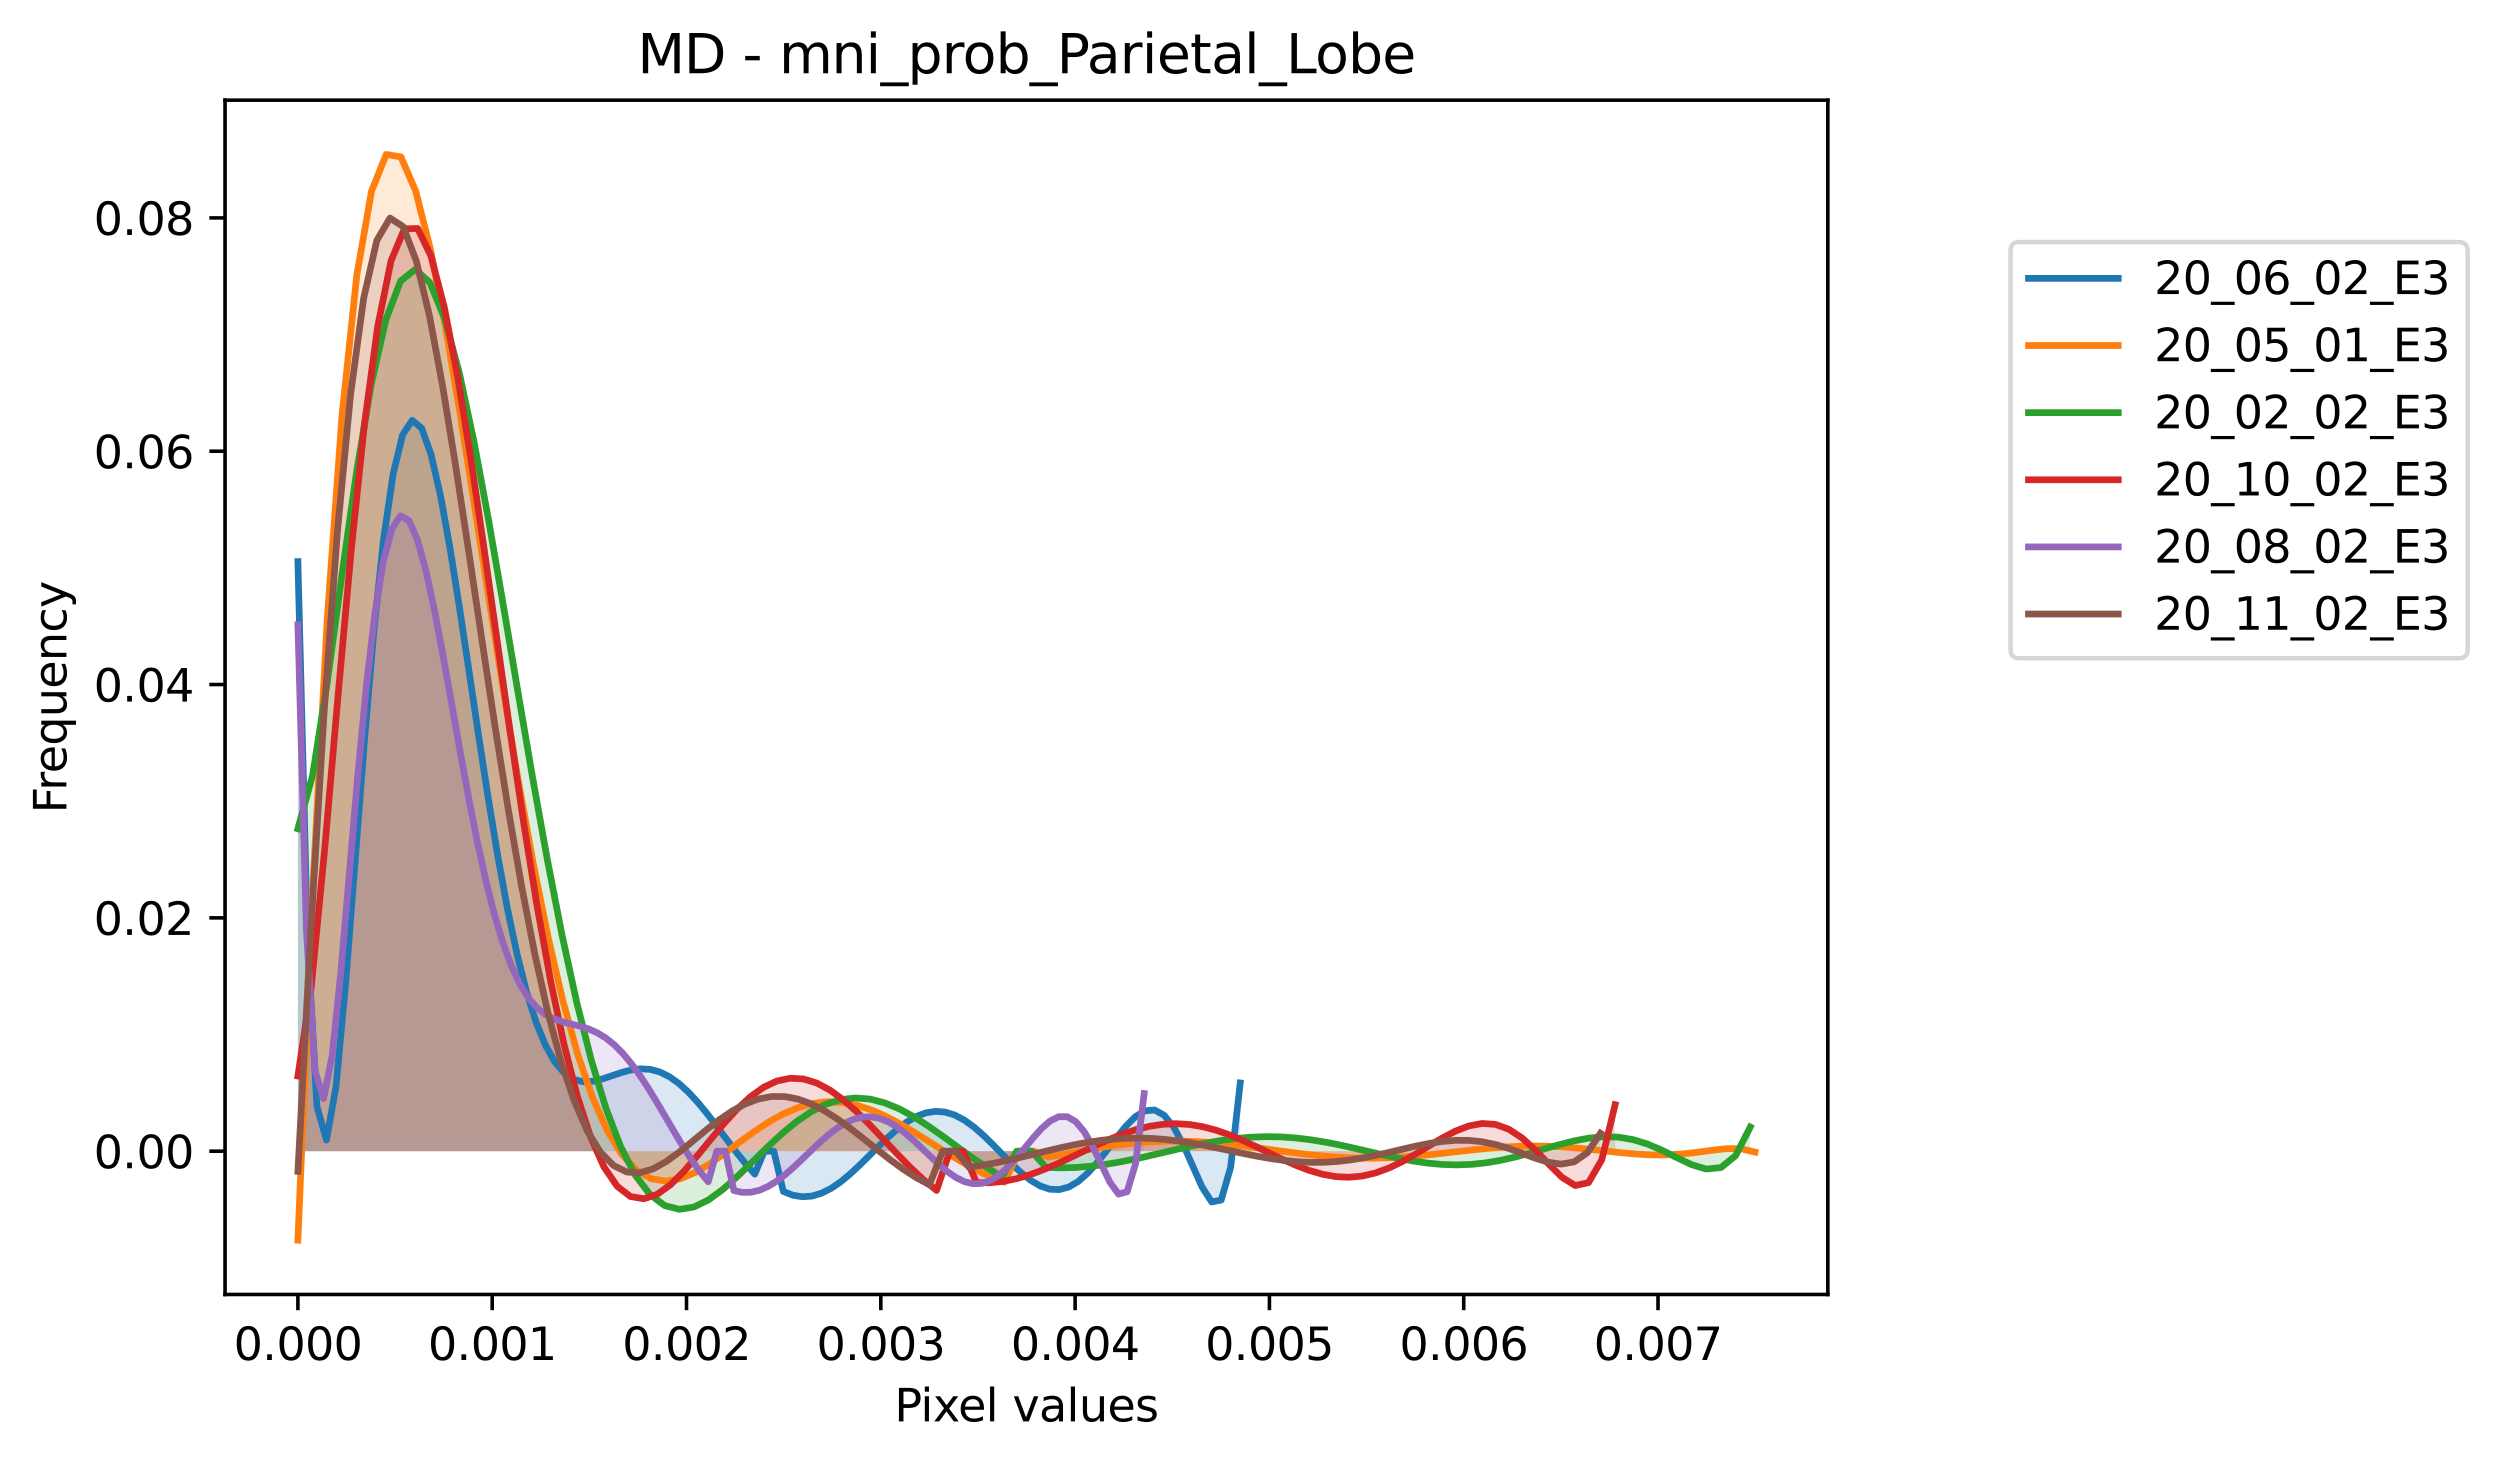 <?xml version="1.0" encoding="utf-8" standalone="no"?>
<!DOCTYPE svg PUBLIC "-//W3C//DTD SVG 1.1//EN"
  "http://www.w3.org/Graphics/SVG/1.1/DTD/svg11.dtd">
<svg xmlns:xlink="http://www.w3.org/1999/xlink" width="557.032pt" height="325.986pt" viewBox="0 0 557.032 325.986" xmlns="http://www.w3.org/2000/svg" version="1.1">
 <defs>
  <style type="text/css">*{stroke-linejoin: round; stroke-linecap: butt}</style>
 </defs>
 <g id="figure_1">
  <g id="patch_1">
   <path d="M 0 325.986 
L 557.032 325.986 
L 557.032 0 
L 0 0 
z
" style="fill: #ffffff"/>
  </g>
  <g id="axes_1">
   <g id="patch_2">
    <path d="M 50.144 288.43 
L 407.264 288.43 
L 407.264 22.318 
L 50.144 22.318 
z
" style="fill: #ffffff"/>
   </g>
   <g id="PolyCollection_1">
    <path d="M 66.376 125.131 
L 66.376 256.498 
L 68.497 256.498 
L 70.618 256.498 
L 72.739 256.498 
L 74.86 256.498 
L 76.981 256.498 
L 79.101 256.498 
L 81.222 256.498 
L 83.343 256.498 
L 85.464 256.498 
L 87.585 256.498 
L 89.705 256.498 
L 91.826 256.498 
L 93.947 256.498 
L 96.068 256.498 
L 98.189 256.498 
L 100.31 256.498 
L 102.43 256.498 
L 104.551 256.498 
L 106.672 256.498 
L 108.793 256.498 
L 110.914 256.498 
L 113.035 256.498 
L 115.155 256.498 
L 117.276 256.498 
L 119.397 256.498 
L 121.518 256.498 
L 123.639 256.498 
L 125.759 256.498 
L 127.88 256.498 
L 130.001 256.498 
L 132.122 256.498 
L 134.243 256.498 
L 136.364 256.498 
L 138.484 256.498 
L 140.605 256.498 
L 142.726 256.498 
L 144.847 256.498 
L 146.968 256.498 
L 149.088 256.498 
L 151.209 256.498 
L 153.33 256.498 
L 155.451 256.498 
L 157.572 256.498 
L 159.693 256.498 
L 161.813 256.498 
L 163.934 256.498 
L 166.055 256.498 
L 168.176 256.498 
L 170.297 256.498 
L 172.417 256.498 
L 174.538 256.498 
L 176.659 256.498 
L 178.78 256.498 
L 180.901 256.498 
L 183.022 256.498 
L 185.142 256.498 
L 187.263 256.498 
L 189.384 256.498 
L 191.505 256.498 
L 193.626 256.498 
L 195.746 256.498 
L 197.867 256.498 
L 199.988 256.498 
L 202.109 256.498 
L 204.23 256.498 
L 206.351 256.498 
L 208.471 256.498 
L 210.592 256.498 
L 212.713 256.498 
L 214.834 256.498 
L 216.955 256.498 
L 219.075 256.498 
L 221.196 256.498 
L 223.317 256.498 
L 225.438 256.498 
L 227.559 256.498 
L 229.68 256.498 
L 231.8 256.498 
L 233.921 256.498 
L 236.042 256.498 
L 238.163 256.498 
L 240.284 256.498 
L 242.404 256.498 
L 244.525 256.498 
L 246.646 256.498 
L 248.767 256.498 
L 250.888 256.498 
L 253.009 256.498 
L 255.129 256.498 
L 257.25 256.498 
L 259.371 256.498 
L 261.492 256.498 
L 263.613 256.498 
L 265.733 256.498 
L 267.854 256.498 
L 269.975 256.498 
L 272.096 256.498 
L 274.217 256.498 
L 276.338 256.498 
L 276.338 241.294 
L 276.338 241.294 
L 274.217 260.032 
L 272.096 267.384 
L 269.975 267.808 
L 267.854 264.521 
L 265.733 259.759 
L 263.613 254.987 
L 261.492 251.083 
L 259.371 248.485 
L 257.25 247.318 
L 255.129 247.493 
L 253.009 248.783 
L 250.888 250.893 
L 248.767 253.499 
L 246.646 256.288 
L 244.525 258.981 
L 242.404 261.348 
L 240.284 263.216 
L 238.163 264.47 
L 236.042 265.056 
L 233.921 264.973 
L 231.8 264.264 
L 229.68 263.012 
L 227.559 261.326 
L 225.438 259.337 
L 223.317 257.182 
L 221.196 255 
L 219.075 252.925 
L 216.955 251.076 
L 214.834 249.554 
L 212.713 248.439 
L 210.592 247.785 
L 208.471 247.619 
L 206.351 247.945 
L 204.23 248.74 
L 202.109 249.958 
L 199.988 251.535 
L 197.867 253.388 
L 195.746 255.425 
L 193.626 257.544 
L 191.505 259.642 
L 189.384 261.615 
L 187.263 263.367 
L 185.142 264.812 
L 183.022 265.875 
L 180.901 266.502 
L 178.78 266.652 
L 176.659 266.31 
L 174.538 265.479 
L 172.417 256.495 
L 170.297 256.495 
L 168.176 261.605 
L 166.055 259.204 
L 163.934 256.553 
L 161.813 253.755 
L 159.693 250.921 
L 157.572 248.162 
L 155.451 245.588 
L 153.33 243.295 
L 151.209 241.367 
L 149.088 239.867 
L 146.968 238.83 
L 144.847 238.264 
L 142.726 238.145 
L 140.605 238.411 
L 138.484 238.967 
L 136.364 239.682 
L 134.243 240.395 
L 132.122 240.914 
L 130.001 241.026 
L 127.88 240.505 
L 125.759 239.12 
L 123.639 236.645 
L 121.518 232.878 
L 119.397 227.648 
L 117.276 220.834 
L 115.155 212.38 
L 113.035 202.309 
L 110.914 190.739 
L 108.793 177.894 
L 106.672 164.114 
L 104.551 149.86 
L 102.43 135.714 
L 100.31 122.372 
L 98.189 110.625 
L 96.068 101.335 
L 93.947 95.392 
L 91.826 93.658 
L 89.705 96.89 
L 87.585 105.644 
L 85.464 120.151 
L 83.343 140.163 
L 81.222 164.773 
L 79.101 192.183 
L 76.981 219.444 
L 74.86 242.138 
L 72.739 254.01 
L 70.618 246.543 
L 68.497 208.453 
L 66.376 125.131 
z
" clip-path="url(#pbbdf68f8bc)" style="fill: #1f77b4; fill-opacity: 0.167"/>
   </g>
   <g id="PolyCollection_2">
    <path d="M 66.376 276.334 
L 66.376 256.498 
L 69.656 256.498 
L 72.935 256.498 
L 76.214 256.498 
L 79.494 256.498 
L 82.773 256.498 
L 86.053 256.498 
L 89.332 256.498 
L 92.611 256.498 
L 95.891 256.498 
L 99.17 256.498 
L 102.449 256.498 
L 105.729 256.498 
L 109.008 256.498 
L 112.287 256.498 
L 115.567 256.498 
L 118.846 256.498 
L 122.125 256.498 
L 125.405 256.498 
L 128.684 256.498 
L 131.963 256.498 
L 135.243 256.498 
L 138.522 256.498 
L 141.801 256.498 
L 145.081 256.498 
L 148.36 256.498 
L 151.639 256.498 
L 154.919 256.498 
L 158.198 256.498 
L 161.477 256.498 
L 164.757 256.498 
L 168.036 256.498 
L 171.315 256.498 
L 174.595 256.498 
L 177.874 256.498 
L 181.153 256.498 
L 184.433 256.498 
L 187.712 256.498 
L 190.991 256.498 
L 194.271 256.498 
L 197.55 256.498 
L 200.829 256.498 
L 204.109 256.498 
L 207.388 256.498 
L 210.667 256.498 
L 213.947 256.498 
L 217.226 256.498 
L 220.505 256.498 
L 223.785 256.498 
L 227.064 256.498 
L 230.343 256.498 
L 233.623 256.498 
L 236.902 256.498 
L 240.181 256.498 
L 243.461 256.498 
L 246.74 256.498 
L 250.019 256.498 
L 253.299 256.498 
L 256.578 256.498 
L 259.857 256.498 
L 263.137 256.498 
L 266.416 256.498 
L 269.695 256.498 
L 272.975 256.498 
L 276.254 256.498 
L 279.534 256.498 
L 282.813 256.498 
L 286.092 256.498 
L 289.372 256.498 
L 292.651 256.498 
L 295.93 256.498 
L 299.21 256.498 
L 302.489 256.498 
L 305.768 256.498 
L 309.048 256.498 
L 312.327 256.498 
L 315.606 256.498 
L 318.886 256.498 
L 322.165 256.498 
L 325.444 256.498 
L 328.724 256.498 
L 332.003 256.498 
L 335.282 256.498 
L 338.562 256.498 
L 341.841 256.498 
L 345.12 256.498 
L 348.4 256.498 
L 351.679 256.498 
L 354.958 256.498 
L 358.238 256.498 
L 361.517 256.498 
L 364.796 256.498 
L 368.076 256.498 
L 371.355 256.498 
L 374.634 256.498 
L 377.914 256.498 
L 381.193 256.498 
L 384.472 256.498 
L 387.752 256.498 
L 391.031 256.498 
L 391.031 256.695 
L 391.031 256.695 
L 387.752 255.919 
L 384.472 255.945 
L 381.193 256.325 
L 377.914 256.776 
L 374.634 257.133 
L 371.355 257.32 
L 368.076 257.321 
L 364.796 257.158 
L 361.517 256.874 
L 358.238 256.522 
L 354.958 256.156 
L 351.679 255.822 
L 348.4 255.56 
L 345.12 255.395 
L 341.841 255.342 
L 338.562 255.402 
L 335.282 255.568 
L 332.003 255.824 
L 328.724 256.147 
L 325.444 256.511 
L 322.165 256.887 
L 318.886 257.246 
L 315.606 257.563 
L 312.327 257.815 
L 309.048 257.984 
L 305.768 258.057 
L 302.489 258.029 
L 299.21 257.899 
L 295.93 257.673 
L 292.651 257.364 
L 289.372 256.987 
L 286.092 256.563 
L 282.813 256.114 
L 279.534 255.666 
L 276.254 255.243 
L 272.975 254.869 
L 269.695 254.567 
L 266.416 254.356 
L 263.137 254.25 
L 259.857 254.259 
L 256.578 254.388 
L 253.299 254.636 
L 250.019 254.995 
L 246.74 255.452 
L 243.461 255.99 
L 240.181 256.585 
L 236.902 257.209 
L 233.623 257.834 
L 230.343 256.498 
L 227.064 256.496 
L 223.785 263.413 
L 220.505 262.12 
L 217.226 260.522 
L 213.947 258.682 
L 210.667 256.677 
L 207.388 254.594 
L 204.109 252.524 
L 200.829 250.565 
L 197.55 248.812 
L 194.271 247.354 
L 190.991 246.273 
L 187.712 245.636 
L 184.433 245.491 
L 181.153 245.866 
L 177.874 246.761 
L 174.595 248.149 
L 171.315 249.97 
L 168.036 252.133 
L 164.757 254.514 
L 161.477 256.954 
L 158.198 259.267 
L 154.919 261.237 
L 151.639 262.626 
L 148.36 263.178 
L 145.081 262.63 
L 141.801 260.719 
L 138.522 257.19 
L 135.243 251.815 
L 131.963 244.4 
L 128.684 234.802 
L 125.405 222.947 
L 122.125 208.841 
L 118.846 192.591 
L 115.567 174.418 
L 112.287 154.674 
L 109.008 133.858 
L 105.729 112.625 
L 102.449 91.795 
L 99.17 72.363 
L 95.891 55.497 
L 92.611 42.533 
L 89.332 34.962 
L 86.053 34.414 
L 82.773 42.621 
L 79.494 61.377 
L 76.214 92.483 
L 72.935 137.672 
L 69.656 198.52 
L 66.376 276.334 
z
" clip-path="url(#pbbdf68f8bc)" style="fill: #ff7f0e; fill-opacity: 0.167"/>
   </g>
   <g id="PolyCollection_3">
    <path d="M 66.376 184.644 
L 66.376 256.498 
L 69.645 256.498 
L 72.914 256.498 
L 76.183 256.498 
L 79.451 256.498 
L 82.72 256.498 
L 85.989 256.498 
L 89.258 256.498 
L 92.526 256.498 
L 95.795 256.498 
L 99.064 256.498 
L 102.332 256.498 
L 105.601 256.498 
L 108.87 256.498 
L 112.139 256.498 
L 115.407 256.498 
L 118.676 256.498 
L 121.945 256.498 
L 125.213 256.498 
L 128.482 256.498 
L 131.751 256.498 
L 135.02 256.498 
L 138.288 256.498 
L 141.557 256.498 
L 144.826 256.498 
L 148.094 256.498 
L 151.363 256.498 
L 154.632 256.498 
L 157.901 256.498 
L 161.169 256.498 
L 164.438 256.498 
L 167.707 256.498 
L 170.976 256.498 
L 174.244 256.498 
L 177.513 256.498 
L 180.782 256.498 
L 184.05 256.498 
L 187.319 256.498 
L 190.588 256.498 
L 193.857 256.498 
L 197.125 256.498 
L 200.394 256.498 
L 203.663 256.498 
L 206.931 256.498 
L 210.2 256.498 
L 213.469 256.498 
L 216.738 256.498 
L 220.006 256.498 
L 223.275 256.498 
L 226.544 256.498 
L 229.812 256.498 
L 233.081 256.498 
L 236.35 256.498 
L 239.619 256.498 
L 242.887 256.498 
L 246.156 256.498 
L 249.425 256.498 
L 252.694 256.498 
L 255.962 256.498 
L 259.231 256.498 
L 262.5 256.498 
L 265.768 256.498 
L 269.037 256.498 
L 272.306 256.498 
L 275.575 256.498 
L 278.843 256.498 
L 282.112 256.498 
L 285.381 256.498 
L 288.649 256.498 
L 291.918 256.498 
L 295.187 256.498 
L 298.456 256.498 
L 301.724 256.498 
L 304.993 256.498 
L 308.262 256.498 
L 311.53 256.498 
L 314.799 256.498 
L 318.068 256.498 
L 321.337 256.498 
L 324.605 256.498 
L 327.874 256.498 
L 331.143 256.498 
L 334.412 256.498 
L 337.68 256.498 
L 340.949 256.498 
L 344.218 256.498 
L 347.486 256.498 
L 350.755 256.498 
L 354.024 256.498 
L 357.293 256.498 
L 360.561 256.498 
L 363.83 256.498 
L 367.099 256.498 
L 370.367 256.498 
L 373.636 256.498 
L 376.905 256.498 
L 380.174 256.498 
L 383.442 256.498 
L 386.711 256.498 
L 389.98 256.498 
L 389.98 251.12 
L 389.98 251.12 
L 386.711 257.504 
L 383.442 260.157 
L 380.174 260.479 
L 376.905 259.499 
L 373.636 257.947 
L 370.367 256.316 
L 367.099 254.914 
L 363.83 253.91 
L 360.561 253.367 
L 357.293 253.278 
L 354.024 253.584 
L 350.755 254.199 
L 347.486 255.025 
L 344.218 255.958 
L 340.949 256.905 
L 337.68 257.783 
L 334.412 258.526 
L 331.143 259.086 
L 327.874 259.433 
L 324.605 259.555 
L 321.337 259.456 
L 318.068 259.153 
L 314.799 258.675 
L 311.53 258.06 
L 308.262 257.349 
L 304.993 256.59 
L 301.724 255.827 
L 298.456 255.105 
L 295.187 254.462 
L 291.918 253.934 
L 288.649 253.547 
L 285.381 253.318 
L 282.112 253.26 
L 278.843 253.373 
L 275.575 253.651 
L 272.306 254.079 
L 269.037 254.637 
L 265.768 255.296 
L 262.5 256.025 
L 259.231 256.789 
L 255.962 257.552 
L 252.694 258.276 
L 249.425 258.925 
L 246.156 259.469 
L 242.887 259.878 
L 239.619 260.131 
L 236.35 260.21 
L 233.081 260.108 
L 229.812 256.497 
L 226.544 256.495 
L 223.275 262.193 
L 220.006 260.223 
L 216.738 258.009 
L 213.469 255.651 
L 210.2 253.262 
L 206.931 250.958 
L 203.663 248.86 
L 200.394 247.081 
L 197.125 245.727 
L 193.857 244.888 
L 190.588 244.634 
L 187.319 245.009 
L 184.05 246.027 
L 180.782 247.671 
L 177.513 249.885 
L 174.244 252.576 
L 170.976 255.611 
L 167.707 258.822 
L 164.438 262.006 
L 161.169 264.928 
L 157.901 267.328 
L 154.632 268.932 
L 151.363 269.456 
L 148.094 268.621 
L 144.826 266.163 
L 141.557 261.85 
L 138.288 255.492 
L 135.02 246.962 
L 131.751 236.205 
L 128.482 223.261 
L 125.213 208.268 
L 121.945 191.485 
L 118.676 173.289 
L 115.407 154.19 
L 112.139 134.819 
L 108.87 115.928 
L 105.601 98.367 
L 102.332 83.059 
L 99.064 70.959 
L 95.795 62.996 
L 92.526 60.005 
L 89.258 62.628 
L 85.989 71.2 
L 82.72 85.608 
L 79.451 105.11 
L 76.183 128.135 
L 72.914 152.031 
L 69.645 172.777 
L 66.376 184.644 
z
" clip-path="url(#pbbdf68f8bc)" style="fill: #2ca02c; fill-opacity: 0.167"/>
   </g>
   <g id="PolyCollection_4">
    <path d="M 66.376 239.752 
L 66.376 256.498 
L 69.341 256.498 
L 72.306 256.498 
L 75.27 256.498 
L 78.235 256.498 
L 81.199 256.498 
L 84.164 256.498 
L 87.128 256.498 
L 90.093 256.498 
L 93.058 256.498 
L 96.022 256.498 
L 98.987 256.498 
L 101.951 256.498 
L 104.916 256.498 
L 107.88 256.498 
L 110.845 256.498 
L 113.81 256.498 
L 116.774 256.498 
L 119.739 256.498 
L 122.703 256.498 
L 125.668 256.498 
L 128.632 256.498 
L 131.597 256.498 
L 134.561 256.498 
L 137.526 256.498 
L 140.491 256.498 
L 143.455 256.498 
L 146.42 256.498 
L 149.384 256.498 
L 152.349 256.498 
L 155.313 256.498 
L 158.278 256.498 
L 161.243 256.498 
L 164.207 256.498 
L 167.172 256.498 
L 170.136 256.498 
L 173.101 256.498 
L 176.065 256.498 
L 179.03 256.498 
L 181.995 256.498 
L 184.959 256.498 
L 187.924 256.498 
L 190.888 256.498 
L 193.853 256.498 
L 196.817 256.498 
L 199.782 256.498 
L 202.747 256.498 
L 205.711 256.498 
L 208.676 256.498 
L 211.64 256.498 
L 214.605 256.498 
L 217.569 256.498 
L 220.534 256.498 
L 223.498 256.498 
L 226.463 256.498 
L 229.428 256.498 
L 232.392 256.498 
L 235.357 256.498 
L 238.321 256.498 
L 241.286 256.498 
L 244.25 256.498 
L 247.215 256.498 
L 250.18 256.498 
L 253.144 256.498 
L 256.109 256.498 
L 259.073 256.498 
L 262.038 256.498 
L 265.002 256.498 
L 267.967 256.498 
L 270.932 256.498 
L 273.896 256.498 
L 276.861 256.498 
L 279.825 256.498 
L 282.79 256.498 
L 285.754 256.498 
L 288.719 256.498 
L 291.683 256.498 
L 294.648 256.498 
L 297.613 256.498 
L 300.577 256.498 
L 303.542 256.498 
L 306.506 256.498 
L 309.471 256.498 
L 312.435 256.498 
L 315.4 256.498 
L 318.365 256.498 
L 321.329 256.498 
L 324.294 256.498 
L 327.258 256.498 
L 330.223 256.498 
L 333.187 256.498 
L 336.152 256.498 
L 339.117 256.498 
L 342.081 256.498 
L 345.046 256.498 
L 348.01 256.498 
L 350.975 256.498 
L 353.939 256.498 
L 356.904 256.498 
L 359.869 256.498 
L 359.869 246.145 
L 359.869 246.145 
L 356.904 258.394 
L 353.939 263.506 
L 350.975 264.153 
L 348.01 262.301 
L 345.046 259.345 
L 342.081 256.225 
L 339.117 253.534 
L 336.152 251.593 
L 333.187 250.528 
L 330.223 250.325 
L 327.258 250.878 
L 324.294 252.023 
L 321.329 253.575 
L 318.365 255.341 
L 315.4 257.141 
L 312.435 258.82 
L 309.471 260.252 
L 306.506 261.344 
L 303.542 262.039 
L 300.577 262.311 
L 297.613 262.166 
L 294.648 261.635 
L 291.683 260.77 
L 288.719 259.639 
L 285.754 258.32 
L 282.79 256.899 
L 279.825 255.461 
L 276.861 254.086 
L 273.896 252.85 
L 270.932 251.816 
L 267.967 251.036 
L 265.002 250.546 
L 262.038 250.368 
L 259.073 250.508 
L 256.109 250.957 
L 253.144 251.689 
L 250.18 252.671 
L 247.215 253.853 
L 244.25 255.181 
L 241.286 256.592 
L 238.321 258.02 
L 235.357 259.4 
L 232.392 260.667 
L 229.428 261.762 
L 226.463 262.631 
L 223.498 263.232 
L 220.534 263.532 
L 217.569 263.51 
L 214.605 256.496 
L 211.64 256.494 
L 208.676 265.236 
L 205.711 262.817 
L 202.747 260.024 
L 199.782 256.978 
L 196.817 253.814 
L 193.853 250.678 
L 190.888 247.719 
L 187.924 245.083 
L 184.959 242.909 
L 181.995 241.318 
L 179.03 240.406 
L 176.065 240.244 
L 173.101 240.865 
L 170.136 242.264 
L 167.172 244.392 
L 164.207 247.153 
L 161.243 250.407 
L 158.278 253.965 
L 155.313 257.598 
L 152.349 261.038 
L 149.384 263.984 
L 146.42 266.116 
L 143.455 267.101 
L 140.491 266.61 
L 137.526 264.33 
L 134.561 259.985 
L 131.597 253.348 
L 128.632 244.267 
L 125.668 232.678 
L 122.703 218.624 
L 119.739 202.275 
L 116.774 183.94 
L 113.81 164.077 
L 110.845 143.299 
L 107.88 122.375 
L 104.916 102.214 
L 101.951 83.85 
L 98.987 68.406 
L 96.022 57.045 
L 93.058 50.903 
L 90.093 50.998 
L 87.128 58.12 
L 84.164 72.683 
L 81.199 94.552 
L 78.235 122.832 
L 75.27 155.608 
L 72.306 189.644 
L 69.341 220.027 
L 66.376 239.752 
z
" clip-path="url(#pbbdf68f8bc)" style="fill: #d62728; fill-opacity: 0.167"/>
   </g>
   <g id="PolyCollection_5">
    <path d="M 66.376 139.188 
L 66.376 256.498 
L 68.281 256.498 
L 70.186 256.498 
L 72.09 256.498 
L 73.995 256.498 
L 75.9 256.498 
L 77.804 256.498 
L 79.709 256.498 
L 81.613 256.498 
L 83.518 256.498 
L 85.423 256.498 
L 87.327 256.498 
L 89.232 256.498 
L 91.136 256.498 
L 93.041 256.498 
L 94.946 256.498 
L 96.85 256.498 
L 98.755 256.498 
L 100.66 256.498 
L 102.564 256.498 
L 104.469 256.498 
L 106.373 256.498 
L 108.278 256.498 
L 110.183 256.498 
L 112.087 256.498 
L 113.992 256.498 
L 115.897 256.498 
L 117.801 256.498 
L 119.706 256.498 
L 121.61 256.498 
L 123.515 256.498 
L 125.42 256.498 
L 127.324 256.498 
L 129.229 256.498 
L 131.133 256.498 
L 133.038 256.498 
L 134.943 256.498 
L 136.847 256.498 
L 138.752 256.498 
L 140.657 256.498 
L 142.561 256.498 
L 144.466 256.498 
L 146.37 256.498 
L 148.275 256.498 
L 150.18 256.498 
L 152.084 256.498 
L 153.989 256.498 
L 155.893 256.498 
L 157.798 256.498 
L 159.703 256.498 
L 161.607 256.498 
L 163.512 256.498 
L 165.417 256.498 
L 167.321 256.498 
L 169.226 256.498 
L 171.13 256.498 
L 173.035 256.498 
L 174.94 256.498 
L 176.844 256.498 
L 178.749 256.498 
L 180.653 256.498 
L 182.558 256.498 
L 184.463 256.498 
L 186.367 256.498 
L 188.272 256.498 
L 190.177 256.498 
L 192.081 256.498 
L 193.986 256.498 
L 195.89 256.498 
L 197.795 256.498 
L 199.7 256.498 
L 201.604 256.498 
L 203.509 256.498 
L 205.413 256.498 
L 207.318 256.498 
L 209.223 256.498 
L 211.127 256.498 
L 213.032 256.498 
L 214.937 256.498 
L 216.841 256.498 
L 218.746 256.498 
L 220.65 256.498 
L 222.555 256.498 
L 224.46 256.498 
L 226.364 256.498 
L 228.269 256.498 
L 230.174 256.498 
L 232.078 256.498 
L 233.983 256.498 
L 235.887 256.498 
L 237.792 256.498 
L 239.697 256.498 
L 241.601 256.498 
L 243.506 256.498 
L 245.41 256.498 
L 247.315 256.498 
L 249.22 256.498 
L 251.124 256.498 
L 253.029 256.498 
L 254.934 256.498 
L 254.934 243.65 
L 254.934 243.65 
L 253.029 259.285 
L 251.124 265.548 
L 249.22 266.056 
L 247.315 263.434 
L 245.41 259.518 
L 243.506 255.527 
L 241.601 252.199 
L 239.697 249.919 
L 237.792 248.809 
L 235.887 248.816 
L 233.983 249.769 
L 232.078 251.434 
L 230.174 253.553 
L 228.269 255.868 
L 226.364 258.147 
L 224.46 260.195 
L 222.555 261.86 
L 220.65 263.039 
L 218.746 263.675 
L 216.841 263.756 
L 214.937 263.306 
L 213.032 262.383 
L 211.127 261.071 
L 209.223 259.47 
L 207.318 257.69 
L 205.413 255.846 
L 203.509 254.048 
L 201.604 252.4 
L 199.7 250.99 
L 197.795 249.892 
L 195.89 249.16 
L 193.986 248.829 
L 192.081 248.91 
L 190.177 249.397 
L 188.272 250.263 
L 186.367 251.463 
L 184.463 252.939 
L 182.558 254.619 
L 180.653 256.423 
L 178.749 258.268 
L 176.844 260.066 
L 174.94 261.733 
L 173.035 263.191 
L 171.13 264.368 
L 169.226 265.204 
L 167.321 265.653 
L 165.417 265.682 
L 163.512 265.276 
L 161.607 256.495 
L 159.703 256.495 
L 157.798 263.314 
L 155.893 260.976 
L 153.989 258.27 
L 152.084 255.282 
L 150.18 252.11 
L 148.275 248.854 
L 146.37 245.618 
L 144.466 242.501 
L 142.561 239.592 
L 140.657 236.967 
L 138.752 234.683 
L 136.847 232.776 
L 134.943 231.253 
L 133.038 230.096 
L 131.133 229.255 
L 129.229 228.651 
L 127.324 228.176 
L 125.42 227.697 
L 123.515 227.057 
L 121.61 226.085 
L 119.706 224.6 
L 117.801 222.423 
L 115.897 219.385 
L 113.992 215.339 
L 112.087 210.173 
L 110.183 203.822 
L 108.278 196.282 
L 106.373 187.623 
L 104.469 177.996 
L 102.564 167.646 
L 100.66 156.916 
L 98.755 146.248 
L 96.85 136.178 
L 94.946 127.323 
L 93.041 120.363 
L 91.136 116.006 
L 89.232 114.946 
L 87.327 117.798 
L 85.423 125.02 
L 83.518 136.815 
L 81.613 153.006 
L 79.709 172.878 
L 77.804 194.998 
L 75.9 216.995 
L 73.995 235.291 
L 72.09 244.802 
L 70.186 238.573 
L 68.281 207.369 
L 66.376 139.188 
z
" clip-path="url(#pbbdf68f8bc)" style="fill: #9467bd; fill-opacity: 0.167"/>
   </g>
   <g id="PolyCollection_6">
    <path d="M 66.376 260.994 
L 66.376 256.498 
L 69.308 256.498 
L 72.24 256.498 
L 75.171 256.498 
L 78.103 256.498 
L 81.034 256.498 
L 83.966 256.498 
L 86.897 256.498 
L 89.829 256.498 
L 92.76 256.498 
L 95.692 256.498 
L 98.623 256.498 
L 101.555 256.498 
L 104.486 256.498 
L 107.418 256.498 
L 110.349 256.498 
L 113.281 256.498 
L 116.212 256.498 
L 119.144 256.498 
L 122.075 256.498 
L 125.007 256.498 
L 127.939 256.498 
L 130.87 256.498 
L 133.802 256.498 
L 136.733 256.498 
L 139.665 256.498 
L 142.596 256.498 
L 145.528 256.498 
L 148.459 256.498 
L 151.391 256.498 
L 154.322 256.498 
L 157.254 256.498 
L 160.185 256.498 
L 163.117 256.498 
L 166.048 256.498 
L 168.98 256.498 
L 171.911 256.498 
L 174.843 256.498 
L 177.775 256.498 
L 180.706 256.498 
L 183.638 256.498 
L 186.569 256.498 
L 189.501 256.498 
L 192.432 256.498 
L 195.364 256.498 
L 198.295 256.498 
L 201.227 256.498 
L 204.158 256.498 
L 207.09 256.498 
L 210.021 256.498 
L 212.953 256.498 
L 215.884 256.498 
L 218.816 256.498 
L 221.747 256.498 
L 224.679 256.498 
L 227.61 256.498 
L 230.542 256.498 
L 233.474 256.498 
L 236.405 256.498 
L 239.337 256.498 
L 242.268 256.498 
L 245.2 256.498 
L 248.131 256.498 
L 251.063 256.498 
L 253.994 256.498 
L 256.926 256.498 
L 259.857 256.498 
L 262.789 256.498 
L 265.72 256.498 
L 268.652 256.498 
L 271.583 256.498 
L 274.515 256.498 
L 277.446 256.498 
L 280.378 256.498 
L 283.309 256.498 
L 286.241 256.498 
L 289.173 256.498 
L 292.104 256.498 
L 295.036 256.498 
L 297.967 256.498 
L 300.899 256.498 
L 303.83 256.498 
L 306.762 256.498 
L 309.693 256.498 
L 312.625 256.498 
L 315.556 256.498 
L 318.488 256.498 
L 321.419 256.498 
L 324.351 256.498 
L 327.282 256.498 
L 330.214 256.498 
L 333.145 256.498 
L 336.077 256.498 
L 339.008 256.498 
L 341.94 256.498 
L 344.872 256.498 
L 347.803 256.498 
L 350.735 256.498 
L 353.666 256.498 
L 356.598 256.498 
L 356.598 252.502 
L 356.598 252.502 
L 353.666 256.848 
L 350.735 258.884 
L 347.803 259.384 
L 344.872 258.944 
L 341.94 258.011 
L 339.008 256.906 
L 336.077 255.852 
L 333.145 254.989 
L 330.214 254.393 
L 327.282 254.092 
L 324.351 254.078 
L 321.419 254.317 
L 318.488 254.76 
L 315.556 255.347 
L 312.625 256.019 
L 309.693 256.714 
L 306.762 257.38 
L 303.83 257.97 
L 300.899 258.447 
L 297.967 258.785 
L 295.036 258.969 
L 292.104 258.992 
L 289.173 258.858 
L 286.241 258.58 
L 283.309 258.177 
L 280.378 257.674 
L 277.446 257.099 
L 274.515 256.484 
L 271.583 255.863 
L 268.652 255.266 
L 265.72 254.723 
L 262.789 254.262 
L 259.857 253.905 
L 256.926 253.67 
L 253.994 253.569 
L 251.063 253.609 
L 248.131 253.789 
L 245.2 254.103 
L 242.268 254.54 
L 239.337 255.082 
L 236.405 255.709 
L 233.474 256.392 
L 230.542 257.106 
L 227.61 257.818 
L 224.679 258.497 
L 221.747 259.113 
L 218.816 259.637 
L 215.884 260.042 
L 212.953 256.497 
L 210.021 256.495 
L 207.09 263.981 
L 204.158 262.405 
L 201.227 260.507 
L 198.295 258.367 
L 195.364 256.074 
L 192.432 253.729 
L 189.501 251.439 
L 186.569 249.311 
L 183.638 247.447 
L 180.706 245.944 
L 177.775 244.883 
L 174.843 244.327 
L 171.911 244.318 
L 168.98 244.869 
L 166.048 245.965 
L 163.117 247.555 
L 160.185 249.558 
L 157.254 251.853 
L 154.322 254.288 
L 151.391 256.676 
L 148.459 258.802 
L 145.528 260.429 
L 142.596 261.299 
L 139.665 261.147 
L 136.733 259.711 
L 133.802 256.736 
L 130.87 251.998 
L 127.939 245.306 
L 125.007 236.526 
L 122.075 225.59 
L 119.144 212.516 
L 116.212 197.419 
L 113.281 180.524 
L 110.349 162.181 
L 107.418 142.873 
L 104.486 123.218 
L 101.555 103.974 
L 98.623 86.028 
L 95.692 70.388 
L 92.76 58.155 
L 89.829 50.494 
L 86.897 48.583 
L 83.966 53.556 
L 81.034 66.42 
L 78.103 87.956 
L 75.171 118.6 
L 72.24 158.291 
L 69.308 206.294 
L 66.376 260.994 
z
" clip-path="url(#pbbdf68f8bc)" style="fill: #8c564b; fill-opacity: 0.167"/>
   </g>
   <g id="matplotlib.axis_1">
    <g id="xtick_1">
     <g id="line2d_1">
      <defs>
       <path id="m1d0f35d966" d="M 0 0 
L 0 3.5 
" style="stroke: #000000; stroke-width: 0.8"/>
      </defs>
      <g>
       <use xlink:href="#m1d0f35d966" x="66.376" y="288.43" style="stroke: #000000; stroke-width: 0.8"/>
      </g>
     </g>
     <g id="text_1">
      <!-- 0.000 -->
      <g transform="translate(52.062 303.029) scale(0.1 -0.1)">
       <defs>
        <path id="DejaVuSans-30" d="M 2034 4250 
Q 1547 4250 1301 3770 
Q 1056 3291 1056 2328 
Q 1056 1369 1301 889 
Q 1547 409 2034 409 
Q 2525 409 2770 889 
Q 3016 1369 3016 2328 
Q 3016 3291 2770 3770 
Q 2525 4250 2034 4250 
z
M 2034 4750 
Q 2819 4750 3233 4129 
Q 3647 3509 3647 2328 
Q 3647 1150 3233 529 
Q 2819 -91 2034 -91 
Q 1250 -91 836 529 
Q 422 1150 422 2328 
Q 422 3509 836 4129 
Q 1250 4750 2034 4750 
z
" transform="scale(0.016)"/>
        <path id="DejaVuSans-2e" d="M 684 794 
L 1344 794 
L 1344 0 
L 684 0 
L 684 794 
z
" transform="scale(0.016)"/>
       </defs>
       <use xlink:href="#DejaVuSans-30"/>
       <use xlink:href="#DejaVuSans-2e" x="63.623"/>
       <use xlink:href="#DejaVuSans-30" x="95.41"/>
       <use xlink:href="#DejaVuSans-30" x="159.033"/>
       <use xlink:href="#DejaVuSans-30" x="222.656"/>
      </g>
     </g>
    </g>
    <g id="xtick_2">
     <g id="line2d_2">
      <g>
       <use xlink:href="#m1d0f35d966" x="109.67" y="288.43" style="stroke: #000000; stroke-width: 0.8"/>
      </g>
     </g>
     <g id="text_2">
      <!-- 0.001 -->
      <g transform="translate(95.356 303.029) scale(0.1 -0.1)">
       <defs>
        <path id="DejaVuSans-31" d="M 794 531 
L 1825 531 
L 1825 4091 
L 703 3866 
L 703 4441 
L 1819 4666 
L 2450 4666 
L 2450 531 
L 3481 531 
L 3481 0 
L 794 0 
L 794 531 
z
" transform="scale(0.016)"/>
       </defs>
       <use xlink:href="#DejaVuSans-30"/>
       <use xlink:href="#DejaVuSans-2e" x="63.623"/>
       <use xlink:href="#DejaVuSans-30" x="95.41"/>
       <use xlink:href="#DejaVuSans-30" x="159.033"/>
       <use xlink:href="#DejaVuSans-31" x="222.656"/>
      </g>
     </g>
    </g>
    <g id="xtick_3">
     <g id="line2d_3">
      <g>
       <use xlink:href="#m1d0f35d966" x="152.963" y="288.43" style="stroke: #000000; stroke-width: 0.8"/>
      </g>
     </g>
     <g id="text_3">
      <!-- 0.002 -->
      <g transform="translate(138.649 303.029) scale(0.1 -0.1)">
       <defs>
        <path id="DejaVuSans-32" d="M 1228 531 
L 3431 531 
L 3431 0 
L 469 0 
L 469 531 
Q 828 903 1448 1529 
Q 2069 2156 2228 2338 
Q 2531 2678 2651 2914 
Q 2772 3150 2772 3378 
Q 2772 3750 2511 3984 
Q 2250 4219 1831 4219 
Q 1534 4219 1204 4116 
Q 875 4013 500 3803 
L 500 4441 
Q 881 4594 1212 4672 
Q 1544 4750 1819 4750 
Q 2544 4750 2975 4387 
Q 3406 4025 3406 3419 
Q 3406 3131 3298 2873 
Q 3191 2616 2906 2266 
Q 2828 2175 2409 1742 
Q 1991 1309 1228 531 
z
" transform="scale(0.016)"/>
       </defs>
       <use xlink:href="#DejaVuSans-30"/>
       <use xlink:href="#DejaVuSans-2e" x="63.623"/>
       <use xlink:href="#DejaVuSans-30" x="95.41"/>
       <use xlink:href="#DejaVuSans-30" x="159.033"/>
       <use xlink:href="#DejaVuSans-32" x="222.656"/>
      </g>
     </g>
    </g>
    <g id="xtick_4">
     <g id="line2d_4">
      <g>
       <use xlink:href="#m1d0f35d966" x="196.256" y="288.43" style="stroke: #000000; stroke-width: 0.8"/>
      </g>
     </g>
     <g id="text_4">
      <!-- 0.003 -->
      <g transform="translate(181.942 303.029) scale(0.1 -0.1)">
       <defs>
        <path id="DejaVuSans-33" d="M 2597 2516 
Q 3050 2419 3304 2112 
Q 3559 1806 3559 1356 
Q 3559 666 3084 287 
Q 2609 -91 1734 -91 
Q 1441 -91 1130 -33 
Q 819 25 488 141 
L 488 750 
Q 750 597 1062 519 
Q 1375 441 1716 441 
Q 2309 441 2620 675 
Q 2931 909 2931 1356 
Q 2931 1769 2642 2001 
Q 2353 2234 1838 2234 
L 1294 2234 
L 1294 2753 
L 1863 2753 
Q 2328 2753 2575 2939 
Q 2822 3125 2822 3475 
Q 2822 3834 2567 4026 
Q 2313 4219 1838 4219 
Q 1578 4219 1281 4162 
Q 984 4106 628 3988 
L 628 4550 
Q 988 4650 1302 4700 
Q 1616 4750 1894 4750 
Q 2613 4750 3031 4423 
Q 3450 4097 3450 3541 
Q 3450 3153 3228 2886 
Q 3006 2619 2597 2516 
z
" transform="scale(0.016)"/>
       </defs>
       <use xlink:href="#DejaVuSans-30"/>
       <use xlink:href="#DejaVuSans-2e" x="63.623"/>
       <use xlink:href="#DejaVuSans-30" x="95.41"/>
       <use xlink:href="#DejaVuSans-30" x="159.033"/>
       <use xlink:href="#DejaVuSans-33" x="222.656"/>
      </g>
     </g>
    </g>
    <g id="xtick_5">
     <g id="line2d_5">
      <g>
       <use xlink:href="#m1d0f35d966" x="239.549" y="288.43" style="stroke: #000000; stroke-width: 0.8"/>
      </g>
     </g>
     <g id="text_5">
      <!-- 0.004 -->
      <g transform="translate(225.235 303.029) scale(0.1 -0.1)">
       <defs>
        <path id="DejaVuSans-34" d="M 2419 4116 
L 825 1625 
L 2419 1625 
L 2419 4116 
z
M 2253 4666 
L 3047 4666 
L 3047 1625 
L 3713 1625 
L 3713 1100 
L 3047 1100 
L 3047 0 
L 2419 0 
L 2419 1100 
L 313 1100 
L 313 1709 
L 2253 4666 
z
" transform="scale(0.016)"/>
       </defs>
       <use xlink:href="#DejaVuSans-30"/>
       <use xlink:href="#DejaVuSans-2e" x="63.623"/>
       <use xlink:href="#DejaVuSans-30" x="95.41"/>
       <use xlink:href="#DejaVuSans-30" x="159.033"/>
       <use xlink:href="#DejaVuSans-34" x="222.656"/>
      </g>
     </g>
    </g>
    <g id="xtick_6">
     <g id="line2d_6">
      <g>
       <use xlink:href="#m1d0f35d966" x="282.842" y="288.43" style="stroke: #000000; stroke-width: 0.8"/>
      </g>
     </g>
     <g id="text_6">
      <!-- 0.005 -->
      <g transform="translate(268.528 303.029) scale(0.1 -0.1)">
       <defs>
        <path id="DejaVuSans-35" d="M 691 4666 
L 3169 4666 
L 3169 4134 
L 1269 4134 
L 1269 2991 
Q 1406 3038 1543 3061 
Q 1681 3084 1819 3084 
Q 2600 3084 3056 2656 
Q 3513 2228 3513 1497 
Q 3513 744 3044 326 
Q 2575 -91 1722 -91 
Q 1428 -91 1123 -41 
Q 819 9 494 109 
L 494 744 
Q 775 591 1075 516 
Q 1375 441 1709 441 
Q 2250 441 2565 725 
Q 2881 1009 2881 1497 
Q 2881 1984 2565 2268 
Q 2250 2553 1709 2553 
Q 1456 2553 1204 2497 
Q 953 2441 691 2322 
L 691 4666 
z
" transform="scale(0.016)"/>
       </defs>
       <use xlink:href="#DejaVuSans-30"/>
       <use xlink:href="#DejaVuSans-2e" x="63.623"/>
       <use xlink:href="#DejaVuSans-30" x="95.41"/>
       <use xlink:href="#DejaVuSans-30" x="159.033"/>
       <use xlink:href="#DejaVuSans-35" x="222.656"/>
      </g>
     </g>
    </g>
    <g id="xtick_7">
     <g id="line2d_7">
      <g>
       <use xlink:href="#m1d0f35d966" x="326.135" y="288.43" style="stroke: #000000; stroke-width: 0.8"/>
      </g>
     </g>
     <g id="text_7">
      <!-- 0.006 -->
      <g transform="translate(311.821 303.029) scale(0.1 -0.1)">
       <defs>
        <path id="DejaVuSans-36" d="M 2113 2584 
Q 1688 2584 1439 2293 
Q 1191 2003 1191 1497 
Q 1191 994 1439 701 
Q 1688 409 2113 409 
Q 2538 409 2786 701 
Q 3034 994 3034 1497 
Q 3034 2003 2786 2293 
Q 2538 2584 2113 2584 
z
M 3366 4563 
L 3366 3988 
Q 3128 4100 2886 4159 
Q 2644 4219 2406 4219 
Q 1781 4219 1451 3797 
Q 1122 3375 1075 2522 
Q 1259 2794 1537 2939 
Q 1816 3084 2150 3084 
Q 2853 3084 3261 2657 
Q 3669 2231 3669 1497 
Q 3669 778 3244 343 
Q 2819 -91 2113 -91 
Q 1303 -91 875 529 
Q 447 1150 447 2328 
Q 447 3434 972 4092 
Q 1497 4750 2381 4750 
Q 2619 4750 2861 4703 
Q 3103 4656 3366 4563 
z
" transform="scale(0.016)"/>
       </defs>
       <use xlink:href="#DejaVuSans-30"/>
       <use xlink:href="#DejaVuSans-2e" x="63.623"/>
       <use xlink:href="#DejaVuSans-30" x="95.41"/>
       <use xlink:href="#DejaVuSans-30" x="159.033"/>
       <use xlink:href="#DejaVuSans-36" x="222.656"/>
      </g>
     </g>
    </g>
    <g id="xtick_8">
     <g id="line2d_8">
      <g>
       <use xlink:href="#m1d0f35d966" x="369.428" y="288.43" style="stroke: #000000; stroke-width: 0.8"/>
      </g>
     </g>
     <g id="text_8">
      <!-- 0.007 -->
      <g transform="translate(355.114 303.029) scale(0.1 -0.1)">
       <defs>
        <path id="DejaVuSans-37" d="M 525 4666 
L 3525 4666 
L 3525 4397 
L 1831 0 
L 1172 0 
L 2766 4134 
L 525 4134 
L 525 4666 
z
" transform="scale(0.016)"/>
       </defs>
       <use xlink:href="#DejaVuSans-30"/>
       <use xlink:href="#DejaVuSans-2e" x="63.623"/>
       <use xlink:href="#DejaVuSans-30" x="95.41"/>
       <use xlink:href="#DejaVuSans-30" x="159.033"/>
       <use xlink:href="#DejaVuSans-37" x="222.656"/>
      </g>
     </g>
    </g>
    <g id="text_9">
     <!-- Pixel values -->
     <g transform="translate(199.292 316.707) scale(0.1 -0.1)">
      <defs>
       <path id="DejaVuSans-50" d="M 1259 4147 
L 1259 2394 
L 2053 2394 
Q 2494 2394 2734 2622 
Q 2975 2850 2975 3272 
Q 2975 3691 2734 3919 
Q 2494 4147 2053 4147 
L 1259 4147 
z
M 628 4666 
L 2053 4666 
Q 2838 4666 3239 4311 
Q 3641 3956 3641 3272 
Q 3641 2581 3239 2228 
Q 2838 1875 2053 1875 
L 1259 1875 
L 1259 0 
L 628 0 
L 628 4666 
z
" transform="scale(0.016)"/>
       <path id="DejaVuSans-69" d="M 603 3500 
L 1178 3500 
L 1178 0 
L 603 0 
L 603 3500 
z
M 603 4863 
L 1178 4863 
L 1178 4134 
L 603 4134 
L 603 4863 
z
" transform="scale(0.016)"/>
       <path id="DejaVuSans-78" d="M 3513 3500 
L 2247 1797 
L 3578 0 
L 2900 0 
L 1881 1375 
L 863 0 
L 184 0 
L 1544 1831 
L 300 3500 
L 978 3500 
L 1906 2253 
L 2834 3500 
L 3513 3500 
z
" transform="scale(0.016)"/>
       <path id="DejaVuSans-65" d="M 3597 1894 
L 3597 1613 
L 953 1613 
Q 991 1019 1311 708 
Q 1631 397 2203 397 
Q 2534 397 2845 478 
Q 3156 559 3463 722 
L 3463 178 
Q 3153 47 2828 -22 
Q 2503 -91 2169 -91 
Q 1331 -91 842 396 
Q 353 884 353 1716 
Q 353 2575 817 3079 
Q 1281 3584 2069 3584 
Q 2775 3584 3186 3129 
Q 3597 2675 3597 1894 
z
M 3022 2063 
Q 3016 2534 2758 2815 
Q 2500 3097 2075 3097 
Q 1594 3097 1305 2825 
Q 1016 2553 972 2059 
L 3022 2063 
z
" transform="scale(0.016)"/>
       <path id="DejaVuSans-6c" d="M 603 4863 
L 1178 4863 
L 1178 0 
L 603 0 
L 603 4863 
z
" transform="scale(0.016)"/>
       <path id="DejaVuSans-20" transform="scale(0.016)"/>
       <path id="DejaVuSans-76" d="M 191 3500 
L 800 3500 
L 1894 563 
L 2988 3500 
L 3597 3500 
L 2284 0 
L 1503 0 
L 191 3500 
z
" transform="scale(0.016)"/>
       <path id="DejaVuSans-61" d="M 2194 1759 
Q 1497 1759 1228 1600 
Q 959 1441 959 1056 
Q 959 750 1161 570 
Q 1363 391 1709 391 
Q 2188 391 2477 730 
Q 2766 1069 2766 1631 
L 2766 1759 
L 2194 1759 
z
M 3341 1997 
L 3341 0 
L 2766 0 
L 2766 531 
Q 2569 213 2275 61 
Q 1981 -91 1556 -91 
Q 1019 -91 701 211 
Q 384 513 384 1019 
Q 384 1609 779 1909 
Q 1175 2209 1959 2209 
L 2766 2209 
L 2766 2266 
Q 2766 2663 2505 2880 
Q 2244 3097 1772 3097 
Q 1472 3097 1187 3025 
Q 903 2953 641 2809 
L 641 3341 
Q 956 3463 1253 3523 
Q 1550 3584 1831 3584 
Q 2591 3584 2966 3190 
Q 3341 2797 3341 1997 
z
" transform="scale(0.016)"/>
       <path id="DejaVuSans-75" d="M 544 1381 
L 544 3500 
L 1119 3500 
L 1119 1403 
Q 1119 906 1312 657 
Q 1506 409 1894 409 
Q 2359 409 2629 706 
Q 2900 1003 2900 1516 
L 2900 3500 
L 3475 3500 
L 3475 0 
L 2900 0 
L 2900 538 
Q 2691 219 2414 64 
Q 2138 -91 1772 -91 
Q 1169 -91 856 284 
Q 544 659 544 1381 
z
M 1991 3584 
L 1991 3584 
z
" transform="scale(0.016)"/>
       <path id="DejaVuSans-73" d="M 2834 3397 
L 2834 2853 
Q 2591 2978 2328 3040 
Q 2066 3103 1784 3103 
Q 1356 3103 1142 2972 
Q 928 2841 928 2578 
Q 928 2378 1081 2264 
Q 1234 2150 1697 2047 
L 1894 2003 
Q 2506 1872 2764 1633 
Q 3022 1394 3022 966 
Q 3022 478 2636 193 
Q 2250 -91 1575 -91 
Q 1294 -91 989 -36 
Q 684 19 347 128 
L 347 722 
Q 666 556 975 473 
Q 1284 391 1588 391 
Q 1994 391 2212 530 
Q 2431 669 2431 922 
Q 2431 1156 2273 1281 
Q 2116 1406 1581 1522 
L 1381 1569 
Q 847 1681 609 1914 
Q 372 2147 372 2553 
Q 372 3047 722 3315 
Q 1072 3584 1716 3584 
Q 2034 3584 2315 3537 
Q 2597 3491 2834 3397 
z
" transform="scale(0.016)"/>
      </defs>
      <use xlink:href="#DejaVuSans-50"/>
      <use xlink:href="#DejaVuSans-69" x="58.053"/>
      <use xlink:href="#DejaVuSans-78" x="85.836"/>
      <use xlink:href="#DejaVuSans-65" x="141.891"/>
      <use xlink:href="#DejaVuSans-6c" x="203.414"/>
      <use xlink:href="#DejaVuSans-20" x="231.197"/>
      <use xlink:href="#DejaVuSans-76" x="262.984"/>
      <use xlink:href="#DejaVuSans-61" x="322.164"/>
      <use xlink:href="#DejaVuSans-6c" x="383.443"/>
      <use xlink:href="#DejaVuSans-75" x="411.227"/>
      <use xlink:href="#DejaVuSans-65" x="474.605"/>
      <use xlink:href="#DejaVuSans-73" x="536.129"/>
     </g>
    </g>
   </g>
   <g id="matplotlib.axis_2">
    <g id="ytick_1">
     <g id="line2d_9">
      <defs>
       <path id="m4886f0e182" d="M 0 0 
L -3.5 0 
" style="stroke: #000000; stroke-width: 0.8"/>
      </defs>
      <g>
       <use xlink:href="#m4886f0e182" x="50.144" y="256.498" style="stroke: #000000; stroke-width: 0.8"/>
      </g>
     </g>
     <g id="text_10">
      <!-- 0.00 -->
      <g transform="translate(20.878 260.298) scale(0.1 -0.1)">
       <use xlink:href="#DejaVuSans-30"/>
       <use xlink:href="#DejaVuSans-2e" x="63.623"/>
       <use xlink:href="#DejaVuSans-30" x="95.41"/>
       <use xlink:href="#DejaVuSans-30" x="159.033"/>
      </g>
     </g>
    </g>
    <g id="ytick_2">
     <g id="line2d_10">
      <g>
       <use xlink:href="#m4886f0e182" x="50.144" y="204.512" style="stroke: #000000; stroke-width: 0.8"/>
      </g>
     </g>
     <g id="text_11">
      <!-- 0.02 -->
      <g transform="translate(20.878 208.311) scale(0.1 -0.1)">
       <use xlink:href="#DejaVuSans-30"/>
       <use xlink:href="#DejaVuSans-2e" x="63.623"/>
       <use xlink:href="#DejaVuSans-30" x="95.41"/>
       <use xlink:href="#DejaVuSans-32" x="159.033"/>
      </g>
     </g>
    </g>
    <g id="ytick_3">
     <g id="line2d_11">
      <g>
       <use xlink:href="#m4886f0e182" x="50.144" y="152.525" style="stroke: #000000; stroke-width: 0.8"/>
      </g>
     </g>
     <g id="text_12">
      <!-- 0.04 -->
      <g transform="translate(20.878 156.324) scale(0.1 -0.1)">
       <use xlink:href="#DejaVuSans-30"/>
       <use xlink:href="#DejaVuSans-2e" x="63.623"/>
       <use xlink:href="#DejaVuSans-30" x="95.41"/>
       <use xlink:href="#DejaVuSans-34" x="159.033"/>
      </g>
     </g>
    </g>
    <g id="ytick_4">
     <g id="line2d_12">
      <g>
       <use xlink:href="#m4886f0e182" x="50.144" y="100.538" style="stroke: #000000; stroke-width: 0.8"/>
      </g>
     </g>
     <g id="text_13">
      <!-- 0.06 -->
      <g transform="translate(20.878 104.337) scale(0.1 -0.1)">
       <use xlink:href="#DejaVuSans-30"/>
       <use xlink:href="#DejaVuSans-2e" x="63.623"/>
       <use xlink:href="#DejaVuSans-30" x="95.41"/>
       <use xlink:href="#DejaVuSans-36" x="159.033"/>
      </g>
     </g>
    </g>
    <g id="ytick_5">
     <g id="line2d_13">
      <g>
       <use xlink:href="#m4886f0e182" x="50.144" y="48.551" style="stroke: #000000; stroke-width: 0.8"/>
      </g>
     </g>
     <g id="text_14">
      <!-- 0.08 -->
      <g transform="translate(20.878 52.35) scale(0.1 -0.1)">
       <defs>
        <path id="DejaVuSans-38" d="M 2034 2216 
Q 1584 2216 1326 1975 
Q 1069 1734 1069 1313 
Q 1069 891 1326 650 
Q 1584 409 2034 409 
Q 2484 409 2743 651 
Q 3003 894 3003 1313 
Q 3003 1734 2745 1975 
Q 2488 2216 2034 2216 
z
M 1403 2484 
Q 997 2584 770 2862 
Q 544 3141 544 3541 
Q 544 4100 942 4425 
Q 1341 4750 2034 4750 
Q 2731 4750 3128 4425 
Q 3525 4100 3525 3541 
Q 3525 3141 3298 2862 
Q 3072 2584 2669 2484 
Q 3125 2378 3379 2068 
Q 3634 1759 3634 1313 
Q 3634 634 3220 271 
Q 2806 -91 2034 -91 
Q 1263 -91 848 271 
Q 434 634 434 1313 
Q 434 1759 690 2068 
Q 947 2378 1403 2484 
z
M 1172 3481 
Q 1172 3119 1398 2916 
Q 1625 2713 2034 2713 
Q 2441 2713 2670 2916 
Q 2900 3119 2900 3481 
Q 2900 3844 2670 4047 
Q 2441 4250 2034 4250 
Q 1625 4250 1398 4047 
Q 1172 3844 1172 3481 
z
" transform="scale(0.016)"/>
       </defs>
       <use xlink:href="#DejaVuSans-30"/>
       <use xlink:href="#DejaVuSans-2e" x="63.623"/>
       <use xlink:href="#DejaVuSans-30" x="95.41"/>
       <use xlink:href="#DejaVuSans-38" x="159.033"/>
      </g>
     </g>
    </g>
    <g id="text_15">
     <!-- Frequency -->
     <g transform="translate(14.798 181.204) rotate(-90) scale(0.1 -0.1)">
      <defs>
       <path id="DejaVuSans-46" d="M 628 4666 
L 3309 4666 
L 3309 4134 
L 1259 4134 
L 1259 2759 
L 3109 2759 
L 3109 2228 
L 1259 2228 
L 1259 0 
L 628 0 
L 628 4666 
z
" transform="scale(0.016)"/>
       <path id="DejaVuSans-72" d="M 2631 2963 
Q 2534 3019 2420 3045 
Q 2306 3072 2169 3072 
Q 1681 3072 1420 2755 
Q 1159 2438 1159 1844 
L 1159 0 
L 581 0 
L 581 3500 
L 1159 3500 
L 1159 2956 
Q 1341 3275 1631 3429 
Q 1922 3584 2338 3584 
Q 2397 3584 2469 3576 
Q 2541 3569 2628 3553 
L 2631 2963 
z
" transform="scale(0.016)"/>
       <path id="DejaVuSans-71" d="M 947 1747 
Q 947 1113 1208 752 
Q 1469 391 1925 391 
Q 2381 391 2643 752 
Q 2906 1113 2906 1747 
Q 2906 2381 2643 2742 
Q 2381 3103 1925 3103 
Q 1469 3103 1208 2742 
Q 947 2381 947 1747 
z
M 2906 525 
Q 2725 213 2448 61 
Q 2172 -91 1784 -91 
Q 1150 -91 751 415 
Q 353 922 353 1747 
Q 353 2572 751 3078 
Q 1150 3584 1784 3584 
Q 2172 3584 2448 3432 
Q 2725 3281 2906 2969 
L 2906 3500 
L 3481 3500 
L 3481 -1331 
L 2906 -1331 
L 2906 525 
z
" transform="scale(0.016)"/>
       <path id="DejaVuSans-6e" d="M 3513 2113 
L 3513 0 
L 2938 0 
L 2938 2094 
Q 2938 2591 2744 2837 
Q 2550 3084 2163 3084 
Q 1697 3084 1428 2787 
Q 1159 2491 1159 1978 
L 1159 0 
L 581 0 
L 581 3500 
L 1159 3500 
L 1159 2956 
Q 1366 3272 1645 3428 
Q 1925 3584 2291 3584 
Q 2894 3584 3203 3211 
Q 3513 2838 3513 2113 
z
" transform="scale(0.016)"/>
       <path id="DejaVuSans-63" d="M 3122 3366 
L 3122 2828 
Q 2878 2963 2633 3030 
Q 2388 3097 2138 3097 
Q 1578 3097 1268 2742 
Q 959 2388 959 1747 
Q 959 1106 1268 751 
Q 1578 397 2138 397 
Q 2388 397 2633 464 
Q 2878 531 3122 666 
L 3122 134 
Q 2881 22 2623 -34 
Q 2366 -91 2075 -91 
Q 1284 -91 818 406 
Q 353 903 353 1747 
Q 353 2603 823 3093 
Q 1294 3584 2113 3584 
Q 2378 3584 2631 3529 
Q 2884 3475 3122 3366 
z
" transform="scale(0.016)"/>
       <path id="DejaVuSans-79" d="M 2059 -325 
Q 1816 -950 1584 -1140 
Q 1353 -1331 966 -1331 
L 506 -1331 
L 506 -850 
L 844 -850 
Q 1081 -850 1212 -737 
Q 1344 -625 1503 -206 
L 1606 56 
L 191 3500 
L 800 3500 
L 1894 763 
L 2988 3500 
L 3597 3500 
L 2059 -325 
z
" transform="scale(0.016)"/>
      </defs>
      <use xlink:href="#DejaVuSans-46"/>
      <use xlink:href="#DejaVuSans-72" x="50.27"/>
      <use xlink:href="#DejaVuSans-65" x="89.133"/>
      <use xlink:href="#DejaVuSans-71" x="150.656"/>
      <use xlink:href="#DejaVuSans-75" x="214.133"/>
      <use xlink:href="#DejaVuSans-65" x="277.512"/>
      <use xlink:href="#DejaVuSans-6e" x="339.035"/>
      <use xlink:href="#DejaVuSans-63" x="402.414"/>
      <use xlink:href="#DejaVuSans-79" x="457.395"/>
     </g>
    </g>
   </g>
   <g id="line2d_14">
    <path d="M 66.376 125.131 
L 68.497 208.453 
L 70.618 246.543 
L 72.739 254.01 
L 74.86 242.138 
L 76.981 219.444 
L 79.101 192.183 
L 81.222 164.773 
L 83.343 140.163 
L 85.464 120.151 
L 87.585 105.644 
L 89.705 96.89 
L 91.826 93.658 
L 93.947 95.392 
L 96.068 101.335 
L 98.189 110.625 
L 100.31 122.372 
L 102.43 135.714 
L 104.551 149.86 
L 106.672 164.114 
L 108.793 177.894 
L 110.914 190.739 
L 113.035 202.309 
L 115.155 212.38 
L 117.276 220.834 
L 119.397 227.648 
L 121.518 232.878 
L 123.639 236.645 
L 125.759 239.12 
L 127.88 240.505 
L 130.001 241.026 
L 132.122 240.914 
L 134.243 240.395 
L 136.364 239.682 
L 138.484 238.967 
L 140.605 238.411 
L 142.726 238.145 
L 144.847 238.264 
L 146.968 238.83 
L 149.088 239.867 
L 151.209 241.367 
L 153.33 243.295 
L 155.451 245.588 
L 157.572 248.162 
L 159.693 250.921 
L 161.813 253.755 
L 163.934 256.553 
L 166.055 259.204 
L 168.176 261.605 
L 170.297 256.495 
L 172.417 256.495 
L 174.538 265.479 
L 176.659 266.31 
L 178.78 266.652 
L 180.901 266.502 
L 183.022 265.875 
L 185.142 264.812 
L 187.263 263.367 
L 189.384 261.615 
L 191.505 259.642 
L 193.626 257.544 
L 195.746 255.425 
L 197.867 253.388 
L 199.988 251.535 
L 202.109 249.958 
L 204.23 248.74 
L 206.351 247.945 
L 208.471 247.619 
L 210.592 247.785 
L 212.713 248.439 
L 214.834 249.554 
L 216.955 251.076 
L 219.075 252.925 
L 221.196 255 
L 223.317 257.182 
L 225.438 259.337 
L 227.559 261.326 
L 229.68 263.012 
L 231.8 264.264 
L 233.921 264.973 
L 236.042 265.056 
L 238.163 264.47 
L 240.284 263.216 
L 242.404 261.348 
L 244.525 258.981 
L 246.646 256.288 
L 248.767 253.499 
L 250.888 250.893 
L 253.009 248.783 
L 255.129 247.493 
L 257.25 247.318 
L 259.371 248.485 
L 261.492 251.083 
L 263.613 254.987 
L 265.733 259.759 
L 267.854 264.521 
L 269.975 267.808 
L 272.096 267.384 
L 274.217 260.032 
L 276.338 241.294 
" clip-path="url(#pbbdf68f8bc)" style="fill: none; stroke: #1f77b4; stroke-width: 1.5; stroke-linecap: square"/>
   </g>
   <g id="line2d_15">
    <path d="M 66.376 276.334 
L 69.656 198.52 
L 72.935 137.672 
L 76.214 92.483 
L 79.494 61.377 
L 82.773 42.621 
L 86.053 34.414 
L 89.332 34.962 
L 92.611 42.533 
L 95.891 55.497 
L 99.17 72.363 
L 102.449 91.795 
L 105.729 112.625 
L 109.008 133.858 
L 112.287 154.674 
L 115.567 174.418 
L 118.846 192.591 
L 122.125 208.841 
L 125.405 222.947 
L 128.684 234.802 
L 131.963 244.4 
L 135.243 251.815 
L 138.522 257.19 
L 141.801 260.719 
L 145.081 262.63 
L 148.36 263.178 
L 151.639 262.626 
L 154.919 261.237 
L 158.198 259.267 
L 161.477 256.954 
L 164.757 254.514 
L 168.036 252.133 
L 171.315 249.97 
L 174.595 248.149 
L 177.874 246.761 
L 181.153 245.866 
L 184.433 245.491 
L 187.712 245.636 
L 190.991 246.273 
L 194.271 247.354 
L 197.55 248.812 
L 200.829 250.565 
L 204.109 252.524 
L 207.388 254.594 
L 210.667 256.677 
L 213.947 258.682 
L 217.226 260.522 
L 220.505 262.12 
L 223.785 263.413 
L 227.064 256.496 
L 230.343 256.498 
L 233.623 257.834 
L 236.902 257.209 
L 240.181 256.585 
L 243.461 255.99 
L 246.74 255.452 
L 250.019 254.995 
L 253.299 254.636 
L 256.578 254.388 
L 259.857 254.259 
L 263.137 254.25 
L 266.416 254.356 
L 269.695 254.567 
L 272.975 254.869 
L 276.254 255.243 
L 279.534 255.666 
L 282.813 256.114 
L 286.092 256.563 
L 289.372 256.987 
L 292.651 257.364 
L 295.93 257.673 
L 299.21 257.899 
L 302.489 258.029 
L 305.768 258.057 
L 309.048 257.984 
L 312.327 257.815 
L 315.606 257.563 
L 318.886 257.246 
L 322.165 256.887 
L 325.444 256.511 
L 328.724 256.147 
L 332.003 255.824 
L 335.282 255.568 
L 338.562 255.402 
L 341.841 255.342 
L 345.12 255.395 
L 348.4 255.56 
L 351.679 255.822 
L 354.958 256.156 
L 358.238 256.522 
L 361.517 256.874 
L 364.796 257.158 
L 368.076 257.321 
L 371.355 257.32 
L 374.634 257.133 
L 377.914 256.776 
L 381.193 256.325 
L 384.472 255.945 
L 387.752 255.919 
L 391.031 256.695 
" clip-path="url(#pbbdf68f8bc)" style="fill: none; stroke: #ff7f0e; stroke-width: 1.5; stroke-linecap: square"/>
   </g>
   <g id="line2d_16">
    <path d="M 66.376 184.644 
L 69.645 172.777 
L 72.914 152.031 
L 76.183 128.135 
L 79.451 105.11 
L 82.72 85.608 
L 85.989 71.2 
L 89.258 62.628 
L 92.526 60.005 
L 95.795 62.996 
L 99.064 70.959 
L 102.332 83.059 
L 105.601 98.367 
L 108.87 115.928 
L 112.139 134.819 
L 115.407 154.19 
L 118.676 173.289 
L 121.945 191.485 
L 125.213 208.268 
L 128.482 223.261 
L 131.751 236.205 
L 135.02 246.962 
L 138.288 255.492 
L 141.557 261.85 
L 144.826 266.163 
L 148.094 268.621 
L 151.363 269.456 
L 154.632 268.932 
L 157.901 267.328 
L 161.169 264.928 
L 164.438 262.006 
L 167.707 258.822 
L 170.976 255.611 
L 174.244 252.576 
L 177.513 249.885 
L 180.782 247.671 
L 184.05 246.027 
L 187.319 245.009 
L 190.588 244.634 
L 193.857 244.888 
L 197.125 245.727 
L 200.394 247.081 
L 203.663 248.86 
L 206.931 250.958 
L 210.2 253.262 
L 213.469 255.651 
L 216.738 258.009 
L 220.006 260.223 
L 223.275 262.193 
L 226.544 256.495 
L 229.812 256.497 
L 233.081 260.108 
L 236.35 260.21 
L 239.619 260.131 
L 242.887 259.878 
L 246.156 259.469 
L 249.425 258.925 
L 252.694 258.276 
L 255.962 257.552 
L 259.231 256.789 
L 262.5 256.025 
L 265.768 255.296 
L 269.037 254.637 
L 272.306 254.079 
L 275.575 253.651 
L 278.843 253.373 
L 282.112 253.26 
L 285.381 253.318 
L 288.649 253.547 
L 291.918 253.934 
L 295.187 254.462 
L 298.456 255.105 
L 301.724 255.827 
L 304.993 256.59 
L 308.262 257.349 
L 311.53 258.06 
L 314.799 258.675 
L 318.068 259.153 
L 321.337 259.456 
L 324.605 259.555 
L 327.874 259.433 
L 331.143 259.086 
L 334.412 258.526 
L 337.68 257.783 
L 340.949 256.905 
L 344.218 255.958 
L 347.486 255.025 
L 350.755 254.199 
L 354.024 253.584 
L 357.293 253.278 
L 360.561 253.367 
L 363.83 253.91 
L 367.099 254.914 
L 370.367 256.316 
L 373.636 257.947 
L 376.905 259.499 
L 380.174 260.479 
L 383.442 260.157 
L 386.711 257.504 
L 389.98 251.12 
" clip-path="url(#pbbdf68f8bc)" style="fill: none; stroke: #2ca02c; stroke-width: 1.5; stroke-linecap: square"/>
   </g>
   <g id="line2d_17">
    <path d="M 66.376 239.752 
L 69.341 220.027 
L 72.306 189.644 
L 75.27 155.608 
L 78.235 122.832 
L 81.199 94.552 
L 84.164 72.683 
L 87.128 58.12 
L 90.093 50.998 
L 93.058 50.903 
L 96.022 57.045 
L 98.987 68.406 
L 101.951 83.85 
L 104.916 102.214 
L 107.88 122.375 
L 110.845 143.299 
L 113.81 164.077 
L 116.774 183.94 
L 119.739 202.275 
L 122.703 218.624 
L 125.668 232.678 
L 128.632 244.267 
L 131.597 253.348 
L 134.561 259.985 
L 137.526 264.33 
L 140.491 266.61 
L 143.455 267.101 
L 146.42 266.116 
L 149.384 263.984 
L 152.349 261.038 
L 155.313 257.598 
L 158.278 253.965 
L 161.243 250.407 
L 164.207 247.153 
L 167.172 244.392 
L 170.136 242.264 
L 173.101 240.865 
L 176.065 240.244 
L 179.03 240.406 
L 181.995 241.318 
L 184.959 242.909 
L 187.924 245.083 
L 190.888 247.719 
L 193.853 250.678 
L 196.817 253.814 
L 199.782 256.978 
L 202.747 260.024 
L 205.711 262.817 
L 208.676 265.236 
L 211.64 256.494 
L 214.605 256.496 
L 217.569 263.51 
L 220.534 263.532 
L 223.498 263.232 
L 226.463 262.631 
L 229.428 261.762 
L 232.392 260.667 
L 235.357 259.4 
L 238.321 258.02 
L 241.286 256.592 
L 244.25 255.181 
L 247.215 253.853 
L 250.18 252.671 
L 253.144 251.689 
L 256.109 250.957 
L 259.073 250.508 
L 262.038 250.368 
L 265.002 250.546 
L 267.967 251.036 
L 270.932 251.816 
L 273.896 252.85 
L 276.861 254.086 
L 279.825 255.461 
L 282.79 256.899 
L 285.754 258.32 
L 288.719 259.639 
L 291.683 260.77 
L 294.648 261.635 
L 297.613 262.166 
L 300.577 262.311 
L 303.542 262.039 
L 306.506 261.344 
L 309.471 260.252 
L 312.435 258.82 
L 315.4 257.141 
L 318.365 255.341 
L 321.329 253.575 
L 324.294 252.023 
L 327.258 250.878 
L 330.223 250.325 
L 333.187 250.528 
L 336.152 251.593 
L 339.117 253.534 
L 342.081 256.225 
L 345.046 259.345 
L 348.01 262.301 
L 350.975 264.153 
L 353.939 263.506 
L 356.904 258.394 
L 359.869 246.145 
" clip-path="url(#pbbdf68f8bc)" style="fill: none; stroke: #d62728; stroke-width: 1.5; stroke-linecap: square"/>
   </g>
   <g id="line2d_18">
    <path d="M 66.376 139.188 
L 68.281 207.369 
L 70.186 238.573 
L 72.09 244.802 
L 73.995 235.291 
L 75.9 216.995 
L 77.804 194.998 
L 79.709 172.878 
L 81.613 153.006 
L 83.518 136.815 
L 85.423 125.02 
L 87.327 117.798 
L 89.232 114.946 
L 91.136 116.006 
L 93.041 120.363 
L 94.946 127.323 
L 96.85 136.178 
L 98.755 146.248 
L 100.66 156.916 
L 102.564 167.646 
L 104.469 177.996 
L 106.373 187.623 
L 108.278 196.282 
L 110.183 203.822 
L 112.087 210.173 
L 113.992 215.339 
L 115.897 219.385 
L 117.801 222.423 
L 119.706 224.6 
L 121.61 226.085 
L 123.515 227.057 
L 125.42 227.697 
L 127.324 228.176 
L 129.229 228.651 
L 131.133 229.255 
L 133.038 230.096 
L 134.943 231.253 
L 136.847 232.776 
L 138.752 234.683 
L 140.657 236.967 
L 142.561 239.592 
L 144.466 242.501 
L 146.37 245.618 
L 148.275 248.854 
L 150.18 252.11 
L 152.084 255.282 
L 153.989 258.27 
L 155.893 260.976 
L 157.798 263.314 
L 159.703 256.495 
L 161.607 256.495 
L 163.512 265.276 
L 165.417 265.682 
L 167.321 265.653 
L 169.226 265.204 
L 171.13 264.368 
L 173.035 263.191 
L 174.94 261.733 
L 176.844 260.066 
L 178.749 258.268 
L 180.653 256.423 
L 182.558 254.619 
L 184.463 252.939 
L 186.367 251.463 
L 188.272 250.263 
L 190.177 249.397 
L 192.081 248.91 
L 193.986 248.829 
L 195.89 249.16 
L 197.795 249.892 
L 199.7 250.99 
L 201.604 252.4 
L 203.509 254.048 
L 205.413 255.846 
L 207.318 257.69 
L 209.223 259.47 
L 211.127 261.071 
L 213.032 262.383 
L 214.937 263.306 
L 216.841 263.756 
L 218.746 263.675 
L 220.65 263.039 
L 222.555 261.86 
L 224.46 260.195 
L 226.364 258.147 
L 228.269 255.868 
L 230.174 253.553 
L 232.078 251.434 
L 233.983 249.769 
L 235.887 248.816 
L 237.792 248.809 
L 239.697 249.919 
L 241.601 252.199 
L 243.506 255.527 
L 245.41 259.518 
L 247.315 263.434 
L 249.22 266.056 
L 251.124 265.548 
L 253.029 259.285 
L 254.934 243.65 
" clip-path="url(#pbbdf68f8bc)" style="fill: none; stroke: #9467bd; stroke-width: 1.5; stroke-linecap: square"/>
   </g>
   <g id="line2d_19">
    <path d="M 66.376 260.994 
L 69.308 206.294 
L 72.24 158.291 
L 75.171 118.6 
L 78.103 87.956 
L 81.034 66.42 
L 83.966 53.556 
L 86.897 48.583 
L 89.829 50.494 
L 92.76 58.155 
L 95.692 70.388 
L 98.623 86.028 
L 101.555 103.974 
L 104.486 123.218 
L 107.418 142.873 
L 110.349 162.181 
L 113.281 180.524 
L 116.212 197.419 
L 119.144 212.516 
L 122.075 225.59 
L 125.007 236.526 
L 127.939 245.306 
L 130.87 251.998 
L 133.802 256.736 
L 136.733 259.711 
L 139.665 261.147 
L 142.596 261.299 
L 145.528 260.429 
L 148.459 258.802 
L 151.391 256.676 
L 154.322 254.288 
L 157.254 251.853 
L 160.185 249.558 
L 163.117 247.555 
L 166.048 245.965 
L 168.98 244.869 
L 171.911 244.318 
L 174.843 244.327 
L 177.775 244.883 
L 180.706 245.944 
L 183.638 247.447 
L 186.569 249.311 
L 189.501 251.439 
L 192.432 253.729 
L 195.364 256.074 
L 198.295 258.367 
L 201.227 260.507 
L 204.158 262.405 
L 207.09 263.981 
L 210.021 256.495 
L 212.953 256.497 
L 215.884 260.042 
L 218.816 259.637 
L 221.747 259.113 
L 224.679 258.497 
L 227.61 257.818 
L 230.542 257.106 
L 233.474 256.392 
L 236.405 255.709 
L 239.337 255.082 
L 242.268 254.54 
L 245.2 254.103 
L 248.131 253.789 
L 251.063 253.609 
L 253.994 253.569 
L 256.926 253.67 
L 259.857 253.905 
L 262.789 254.262 
L 265.72 254.723 
L 268.652 255.266 
L 271.583 255.863 
L 274.515 256.484 
L 277.446 257.099 
L 280.378 257.674 
L 283.309 258.177 
L 286.241 258.58 
L 289.173 258.858 
L 292.104 258.992 
L 295.036 258.969 
L 297.967 258.785 
L 300.899 258.447 
L 303.83 257.97 
L 306.762 257.38 
L 309.693 256.714 
L 312.625 256.019 
L 315.556 255.347 
L 318.488 254.76 
L 321.419 254.317 
L 324.351 254.078 
L 327.282 254.092 
L 330.214 254.393 
L 333.145 254.989 
L 336.077 255.852 
L 339.008 256.906 
L 341.94 258.011 
L 344.872 258.944 
L 347.803 259.384 
L 350.735 258.884 
L 353.666 256.848 
L 356.598 252.502 
" clip-path="url(#pbbdf68f8bc)" style="fill: none; stroke: #8c564b; stroke-width: 1.5; stroke-linecap: square"/>
   </g>
   <g id="patch_3">
    <path d="M 50.144 288.43 
L 50.144 22.318 
" style="fill: none; stroke: #000000; stroke-width: 0.8; stroke-linejoin: miter; stroke-linecap: square"/>
   </g>
   <g id="patch_4">
    <path d="M 407.264 288.43 
L 407.264 22.318 
" style="fill: none; stroke: #000000; stroke-width: 0.8; stroke-linejoin: miter; stroke-linecap: square"/>
   </g>
   <g id="patch_5">
    <path d="M 50.144 288.43 
L 407.264 288.43 
" style="fill: none; stroke: #000000; stroke-width: 0.8; stroke-linejoin: miter; stroke-linecap: square"/>
   </g>
   <g id="patch_6">
    <path d="M 50.144 22.318 
L 407.264 22.318 
" style="fill: none; stroke: #000000; stroke-width: 0.8; stroke-linejoin: miter; stroke-linecap: square"/>
   </g>
   <g id="text_16">
    <!-- MD - mni_prob_Parietal_Lobe -->
    <g transform="translate(142.037 16.318) scale(0.12 -0.12)">
     <defs>
      <path id="DejaVuSans-4d" d="M 628 4666 
L 1569 4666 
L 2759 1491 
L 3956 4666 
L 4897 4666 
L 4897 0 
L 4281 0 
L 4281 4097 
L 3078 897 
L 2444 897 
L 1241 4097 
L 1241 0 
L 628 0 
L 628 4666 
z
" transform="scale(0.016)"/>
      <path id="DejaVuSans-44" d="M 1259 4147 
L 1259 519 
L 2022 519 
Q 2988 519 3436 956 
Q 3884 1394 3884 2338 
Q 3884 3275 3436 3711 
Q 2988 4147 2022 4147 
L 1259 4147 
z
M 628 4666 
L 1925 4666 
Q 3281 4666 3915 4102 
Q 4550 3538 4550 2338 
Q 4550 1131 3912 565 
Q 3275 0 1925 0 
L 628 0 
L 628 4666 
z
" transform="scale(0.016)"/>
      <path id="DejaVuSans-2d" d="M 313 2009 
L 1997 2009 
L 1997 1497 
L 313 1497 
L 313 2009 
z
" transform="scale(0.016)"/>
      <path id="DejaVuSans-6d" d="M 3328 2828 
Q 3544 3216 3844 3400 
Q 4144 3584 4550 3584 
Q 5097 3584 5394 3201 
Q 5691 2819 5691 2113 
L 5691 0 
L 5113 0 
L 5113 2094 
Q 5113 2597 4934 2840 
Q 4756 3084 4391 3084 
Q 3944 3084 3684 2787 
Q 3425 2491 3425 1978 
L 3425 0 
L 2847 0 
L 2847 2094 
Q 2847 2600 2669 2842 
Q 2491 3084 2119 3084 
Q 1678 3084 1418 2786 
Q 1159 2488 1159 1978 
L 1159 0 
L 581 0 
L 581 3500 
L 1159 3500 
L 1159 2956 
Q 1356 3278 1631 3431 
Q 1906 3584 2284 3584 
Q 2666 3584 2933 3390 
Q 3200 3197 3328 2828 
z
" transform="scale(0.016)"/>
      <path id="DejaVuSans-5f" d="M 3263 -1063 
L 3263 -1509 
L -63 -1509 
L -63 -1063 
L 3263 -1063 
z
" transform="scale(0.016)"/>
      <path id="DejaVuSans-70" d="M 1159 525 
L 1159 -1331 
L 581 -1331 
L 581 3500 
L 1159 3500 
L 1159 2969 
Q 1341 3281 1617 3432 
Q 1894 3584 2278 3584 
Q 2916 3584 3314 3078 
Q 3713 2572 3713 1747 
Q 3713 922 3314 415 
Q 2916 -91 2278 -91 
Q 1894 -91 1617 61 
Q 1341 213 1159 525 
z
M 3116 1747 
Q 3116 2381 2855 2742 
Q 2594 3103 2138 3103 
Q 1681 3103 1420 2742 
Q 1159 2381 1159 1747 
Q 1159 1113 1420 752 
Q 1681 391 2138 391 
Q 2594 391 2855 752 
Q 3116 1113 3116 1747 
z
" transform="scale(0.016)"/>
      <path id="DejaVuSans-6f" d="M 1959 3097 
Q 1497 3097 1228 2736 
Q 959 2375 959 1747 
Q 959 1119 1226 758 
Q 1494 397 1959 397 
Q 2419 397 2687 759 
Q 2956 1122 2956 1747 
Q 2956 2369 2687 2733 
Q 2419 3097 1959 3097 
z
M 1959 3584 
Q 2709 3584 3137 3096 
Q 3566 2609 3566 1747 
Q 3566 888 3137 398 
Q 2709 -91 1959 -91 
Q 1206 -91 779 398 
Q 353 888 353 1747 
Q 353 2609 779 3096 
Q 1206 3584 1959 3584 
z
" transform="scale(0.016)"/>
      <path id="DejaVuSans-62" d="M 3116 1747 
Q 3116 2381 2855 2742 
Q 2594 3103 2138 3103 
Q 1681 3103 1420 2742 
Q 1159 2381 1159 1747 
Q 1159 1113 1420 752 
Q 1681 391 2138 391 
Q 2594 391 2855 752 
Q 3116 1113 3116 1747 
z
M 1159 2969 
Q 1341 3281 1617 3432 
Q 1894 3584 2278 3584 
Q 2916 3584 3314 3078 
Q 3713 2572 3713 1747 
Q 3713 922 3314 415 
Q 2916 -91 2278 -91 
Q 1894 -91 1617 61 
Q 1341 213 1159 525 
L 1159 0 
L 581 0 
L 581 4863 
L 1159 4863 
L 1159 2969 
z
" transform="scale(0.016)"/>
      <path id="DejaVuSans-74" d="M 1172 4494 
L 1172 3500 
L 2356 3500 
L 2356 3053 
L 1172 3053 
L 1172 1153 
Q 1172 725 1289 603 
Q 1406 481 1766 481 
L 2356 481 
L 2356 0 
L 1766 0 
Q 1100 0 847 248 
Q 594 497 594 1153 
L 594 3053 
L 172 3053 
L 172 3500 
L 594 3500 
L 594 4494 
L 1172 4494 
z
" transform="scale(0.016)"/>
      <path id="DejaVuSans-4c" d="M 628 4666 
L 1259 4666 
L 1259 531 
L 3531 531 
L 3531 0 
L 628 0 
L 628 4666 
z
" transform="scale(0.016)"/>
     </defs>
     <use xlink:href="#DejaVuSans-4d"/>
     <use xlink:href="#DejaVuSans-44" x="86.279"/>
     <use xlink:href="#DejaVuSans-20" x="163.281"/>
     <use xlink:href="#DejaVuSans-2d" x="195.068"/>
     <use xlink:href="#DejaVuSans-20" x="231.152"/>
     <use xlink:href="#DejaVuSans-6d" x="262.939"/>
     <use xlink:href="#DejaVuSans-6e" x="360.352"/>
     <use xlink:href="#DejaVuSans-69" x="423.73"/>
     <use xlink:href="#DejaVuSans-5f" x="451.514"/>
     <use xlink:href="#DejaVuSans-70" x="501.514"/>
     <use xlink:href="#DejaVuSans-72" x="564.99"/>
     <use xlink:href="#DejaVuSans-6f" x="603.854"/>
     <use xlink:href="#DejaVuSans-62" x="665.035"/>
     <use xlink:href="#DejaVuSans-5f" x="728.512"/>
     <use xlink:href="#DejaVuSans-50" x="778.512"/>
     <use xlink:href="#DejaVuSans-61" x="834.314"/>
     <use xlink:href="#DejaVuSans-72" x="895.594"/>
     <use xlink:href="#DejaVuSans-69" x="936.707"/>
     <use xlink:href="#DejaVuSans-65" x="964.49"/>
     <use xlink:href="#DejaVuSans-74" x="1026.014"/>
     <use xlink:href="#DejaVuSans-61" x="1065.223"/>
     <use xlink:href="#DejaVuSans-6c" x="1126.502"/>
     <use xlink:href="#DejaVuSans-5f" x="1154.285"/>
     <use xlink:href="#DejaVuSans-4c" x="1204.285"/>
     <use xlink:href="#DejaVuSans-6f" x="1258.248"/>
     <use xlink:href="#DejaVuSans-62" x="1319.43"/>
     <use xlink:href="#DejaVuSans-65" x="1382.906"/>
    </g>
   </g>
   <g id="legend_1">
    <g id="patch_7">
     <path d="M 449.976 146.667 
L 547.832 146.667 
Q 549.832 146.667 549.832 144.667 
L 549.832 55.929 
Q 549.832 53.929 547.832 53.929 
L 449.976 53.929 
Q 447.976 53.929 447.976 55.929 
L 447.976 144.667 
Q 447.976 146.667 449.976 146.667 
z
" style="fill: #ffffff; opacity: 0.8; stroke: #cccccc; stroke-linejoin: miter"/>
    </g>
    <g id="line2d_20">
     <path d="M 451.976 62.028 
L 461.976 62.028 
L 471.976 62.028 
" style="fill: none; stroke: #1f77b4; stroke-width: 1.5; stroke-linecap: square"/>
    </g>
    <g id="text_17">
     <!-- 20_06_02_E3 -->
     <g transform="translate(479.976 65.528) scale(0.1 -0.1)">
      <defs>
       <path id="DejaVuSans-45" d="M 628 4666 
L 3578 4666 
L 3578 4134 
L 1259 4134 
L 1259 2753 
L 3481 2753 
L 3481 2222 
L 1259 2222 
L 1259 531 
L 3634 531 
L 3634 0 
L 628 0 
L 628 4666 
z
" transform="scale(0.016)"/>
      </defs>
      <use xlink:href="#DejaVuSans-32"/>
      <use xlink:href="#DejaVuSans-30" x="63.623"/>
      <use xlink:href="#DejaVuSans-5f" x="127.246"/>
      <use xlink:href="#DejaVuSans-30" x="177.246"/>
      <use xlink:href="#DejaVuSans-36" x="240.869"/>
      <use xlink:href="#DejaVuSans-5f" x="304.492"/>
      <use xlink:href="#DejaVuSans-30" x="354.492"/>
      <use xlink:href="#DejaVuSans-32" x="418.115"/>
      <use xlink:href="#DejaVuSans-5f" x="481.738"/>
      <use xlink:href="#DejaVuSans-45" x="531.738"/>
      <use xlink:href="#DejaVuSans-33" x="594.922"/>
     </g>
    </g>
    <g id="line2d_21">
     <path d="M 451.976 76.984 
L 461.976 76.984 
L 471.976 76.984 
" style="fill: none; stroke: #ff7f0e; stroke-width: 1.5; stroke-linecap: square"/>
    </g>
    <g id="text_18">
     <!-- 20_05_01_E3 -->
     <g transform="translate(479.976 80.484) scale(0.1 -0.1)">
      <use xlink:href="#DejaVuSans-32"/>
      <use xlink:href="#DejaVuSans-30" x="63.623"/>
      <use xlink:href="#DejaVuSans-5f" x="127.246"/>
      <use xlink:href="#DejaVuSans-30" x="177.246"/>
      <use xlink:href="#DejaVuSans-35" x="240.869"/>
      <use xlink:href="#DejaVuSans-5f" x="304.492"/>
      <use xlink:href="#DejaVuSans-30" x="354.492"/>
      <use xlink:href="#DejaVuSans-31" x="418.115"/>
      <use xlink:href="#DejaVuSans-5f" x="481.738"/>
      <use xlink:href="#DejaVuSans-45" x="531.738"/>
      <use xlink:href="#DejaVuSans-33" x="594.922"/>
     </g>
    </g>
    <g id="line2d_22">
     <path d="M 451.976 91.94 
L 461.976 91.94 
L 471.976 91.94 
" style="fill: none; stroke: #2ca02c; stroke-width: 1.5; stroke-linecap: square"/>
    </g>
    <g id="text_19">
     <!-- 20_02_02_E3 -->
     <g transform="translate(479.976 95.44) scale(0.1 -0.1)">
      <use xlink:href="#DejaVuSans-32"/>
      <use xlink:href="#DejaVuSans-30" x="63.623"/>
      <use xlink:href="#DejaVuSans-5f" x="127.246"/>
      <use xlink:href="#DejaVuSans-30" x="177.246"/>
      <use xlink:href="#DejaVuSans-32" x="240.869"/>
      <use xlink:href="#DejaVuSans-5f" x="304.492"/>
      <use xlink:href="#DejaVuSans-30" x="354.492"/>
      <use xlink:href="#DejaVuSans-32" x="418.115"/>
      <use xlink:href="#DejaVuSans-5f" x="481.738"/>
      <use xlink:href="#DejaVuSans-45" x="531.738"/>
      <use xlink:href="#DejaVuSans-33" x="594.922"/>
     </g>
    </g>
    <g id="line2d_23">
     <path d="M 451.976 106.897 
L 461.976 106.897 
L 471.976 106.897 
" style="fill: none; stroke: #d62728; stroke-width: 1.5; stroke-linecap: square"/>
    </g>
    <g id="text_20">
     <!-- 20_10_02_E3 -->
     <g transform="translate(479.976 110.397) scale(0.1 -0.1)">
      <use xlink:href="#DejaVuSans-32"/>
      <use xlink:href="#DejaVuSans-30" x="63.623"/>
      <use xlink:href="#DejaVuSans-5f" x="127.246"/>
      <use xlink:href="#DejaVuSans-31" x="177.246"/>
      <use xlink:href="#DejaVuSans-30" x="240.869"/>
      <use xlink:href="#DejaVuSans-5f" x="304.492"/>
      <use xlink:href="#DejaVuSans-30" x="354.492"/>
      <use xlink:href="#DejaVuSans-32" x="418.115"/>
      <use xlink:href="#DejaVuSans-5f" x="481.738"/>
      <use xlink:href="#DejaVuSans-45" x="531.738"/>
      <use xlink:href="#DejaVuSans-33" x="594.922"/>
     </g>
    </g>
    <g id="line2d_24">
     <path d="M 451.976 121.853 
L 461.976 121.853 
L 471.976 121.853 
" style="fill: none; stroke: #9467bd; stroke-width: 1.5; stroke-linecap: square"/>
    </g>
    <g id="text_21">
     <!-- 20_08_02_E3 -->
     <g transform="translate(479.976 125.353) scale(0.1 -0.1)">
      <use xlink:href="#DejaVuSans-32"/>
      <use xlink:href="#DejaVuSans-30" x="63.623"/>
      <use xlink:href="#DejaVuSans-5f" x="127.246"/>
      <use xlink:href="#DejaVuSans-30" x="177.246"/>
      <use xlink:href="#DejaVuSans-38" x="240.869"/>
      <use xlink:href="#DejaVuSans-5f" x="304.492"/>
      <use xlink:href="#DejaVuSans-30" x="354.492"/>
      <use xlink:href="#DejaVuSans-32" x="418.115"/>
      <use xlink:href="#DejaVuSans-5f" x="481.738"/>
      <use xlink:href="#DejaVuSans-45" x="531.738"/>
      <use xlink:href="#DejaVuSans-33" x="594.922"/>
     </g>
    </g>
    <g id="line2d_25">
     <path d="M 451.976 136.809 
L 461.976 136.809 
L 471.976 136.809 
" style="fill: none; stroke: #8c564b; stroke-width: 1.5; stroke-linecap: square"/>
    </g>
    <g id="text_22">
     <!-- 20_11_02_E3 -->
     <g transform="translate(479.976 140.309) scale(0.1 -0.1)">
      <use xlink:href="#DejaVuSans-32"/>
      <use xlink:href="#DejaVuSans-30" x="63.623"/>
      <use xlink:href="#DejaVuSans-5f" x="127.246"/>
      <use xlink:href="#DejaVuSans-31" x="177.246"/>
      <use xlink:href="#DejaVuSans-31" x="240.869"/>
      <use xlink:href="#DejaVuSans-5f" x="304.492"/>
      <use xlink:href="#DejaVuSans-30" x="354.492"/>
      <use xlink:href="#DejaVuSans-32" x="418.115"/>
      <use xlink:href="#DejaVuSans-5f" x="481.738"/>
      <use xlink:href="#DejaVuSans-45" x="531.738"/>
      <use xlink:href="#DejaVuSans-33" x="594.922"/>
     </g>
    </g>
   </g>
  </g>
 </g>
 <defs>
  <clipPath id="pbbdf68f8bc">
   <rect x="50.144" y="22.318" width="357.12" height="266.112"/>
  </clipPath>
 </defs>
</svg>
